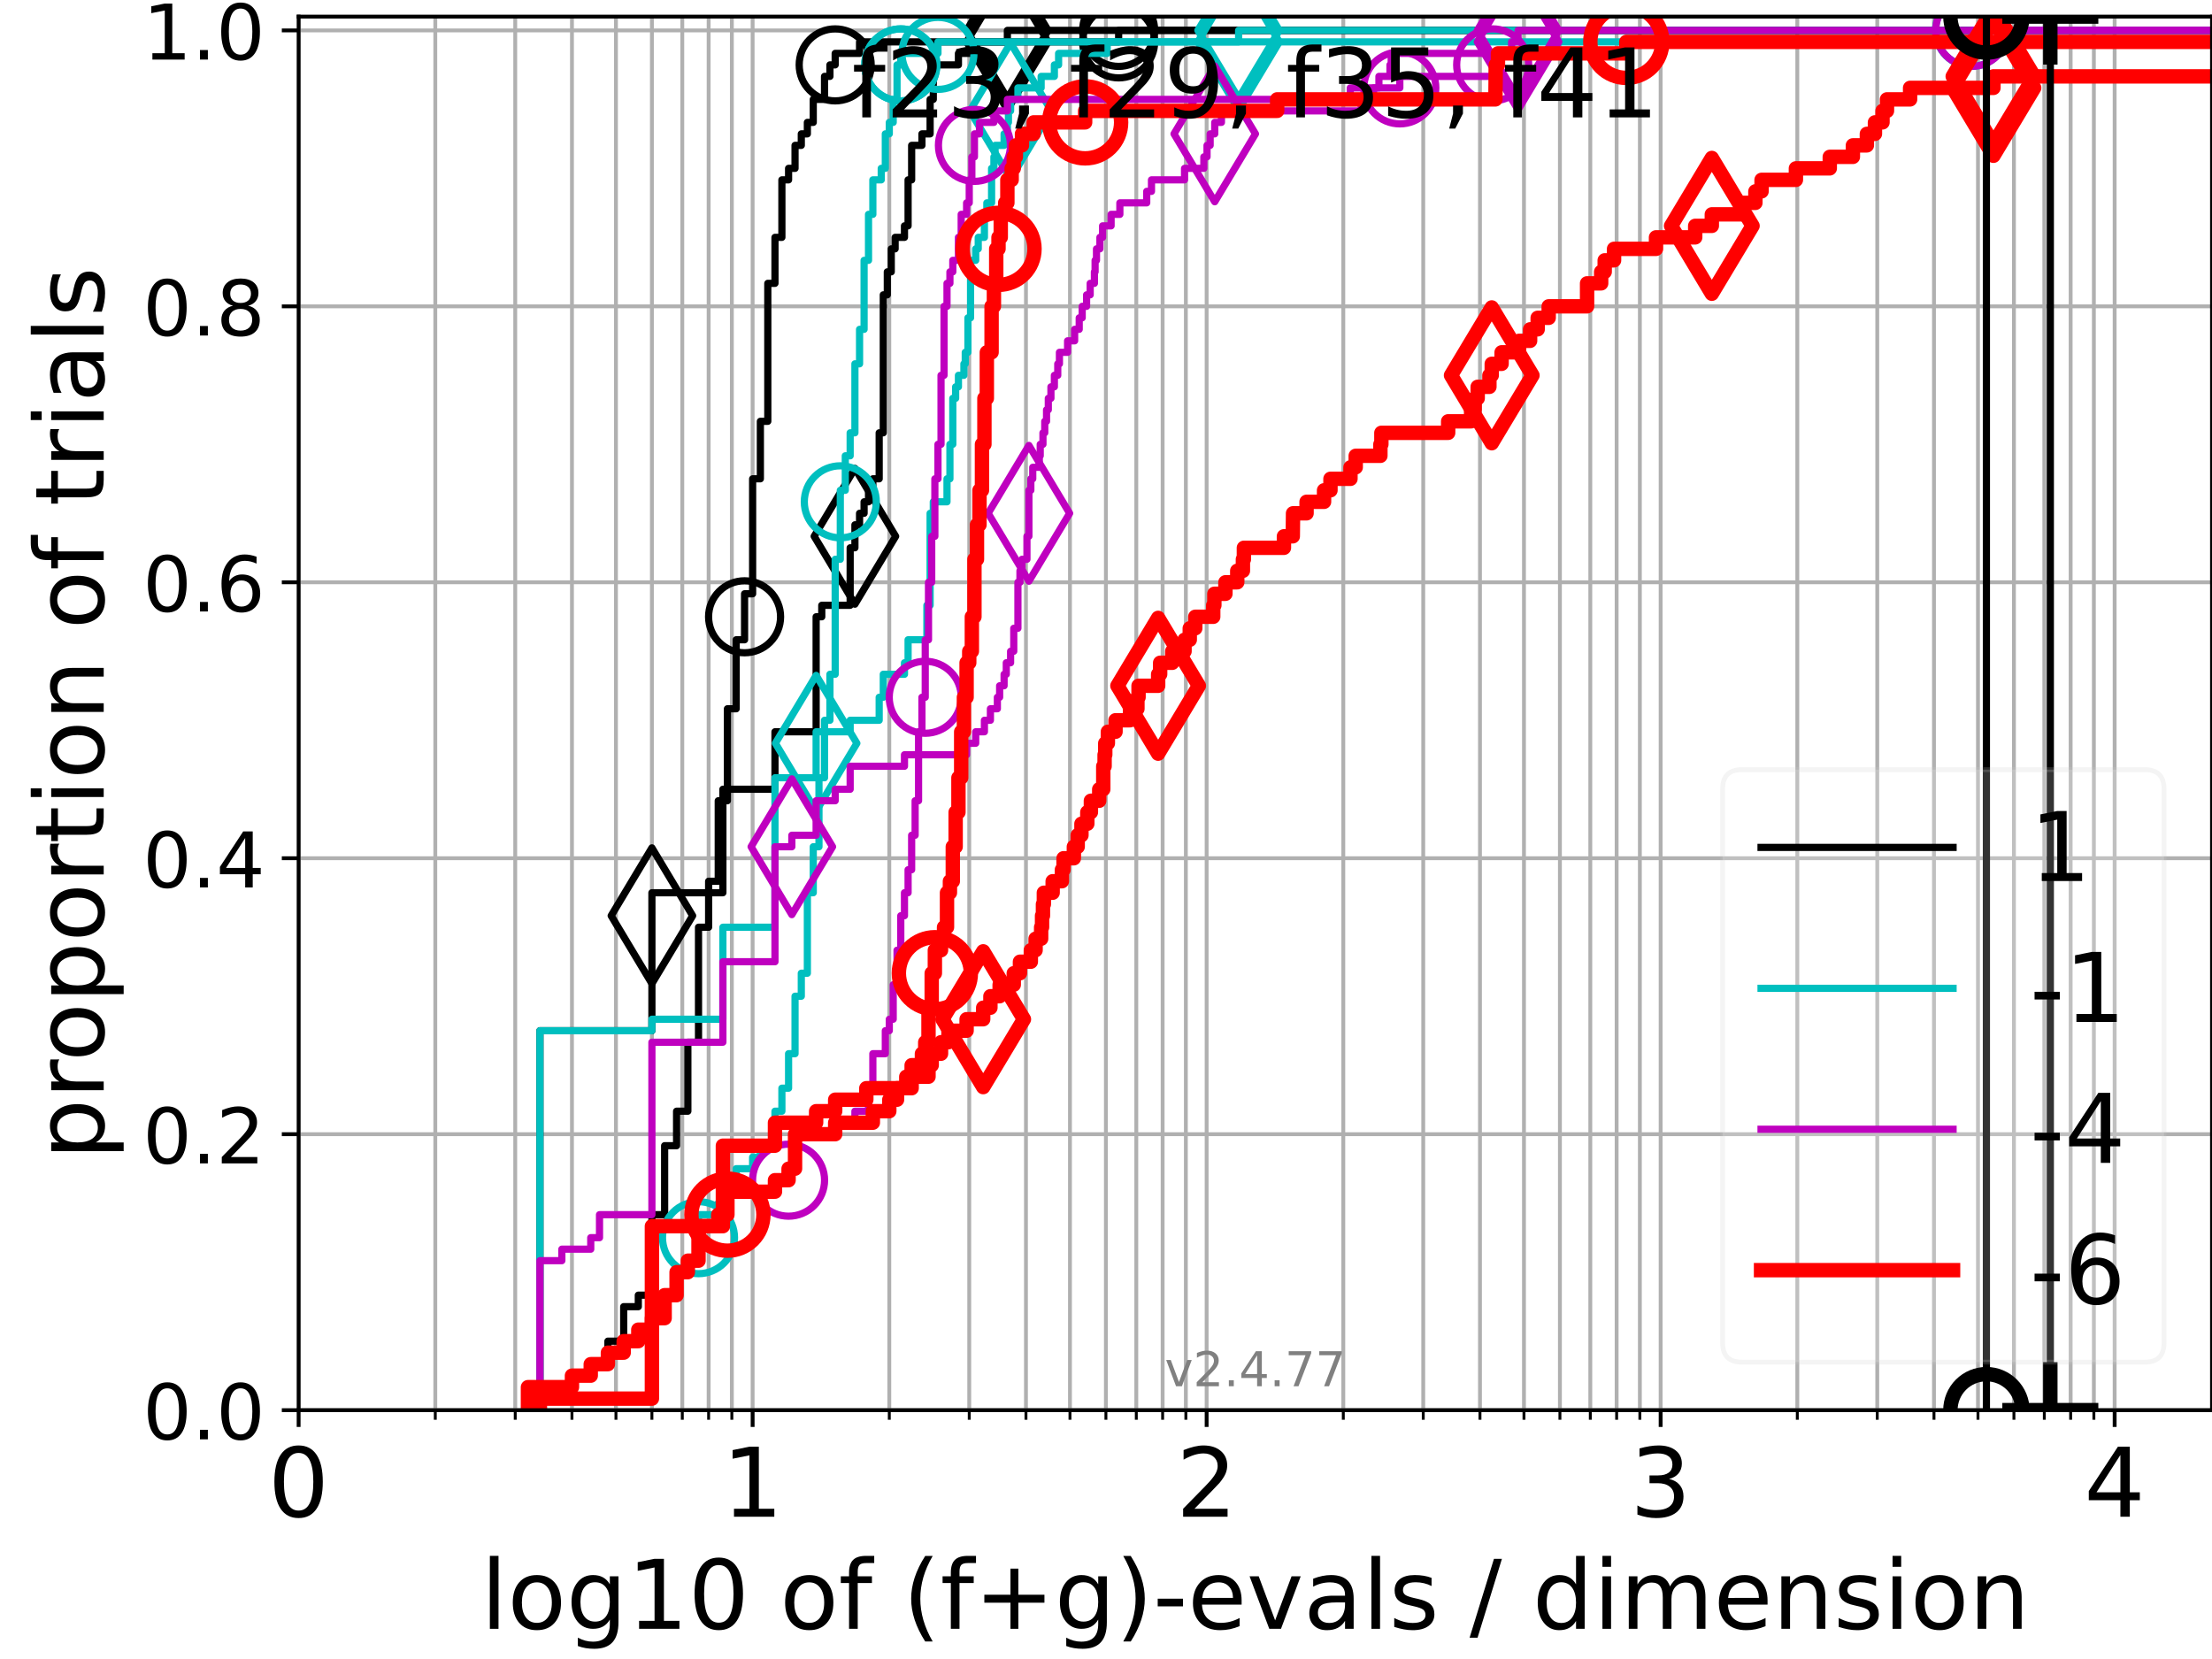 <?xml version="1.0" encoding="utf-8" standalone="no"?>
<!DOCTYPE svg PUBLIC "-//W3C//DTD SVG 1.1//EN"
  "http://www.w3.org/Graphics/SVG/1.1/DTD/svg11.dtd">
<!-- Created with matplotlib (https://matplotlib.org/) -->
<svg height="345.6pt" version="1.1" viewBox="0 0 460.8 345.6" width="460.8pt" xmlns="http://www.w3.org/2000/svg" xmlns:xlink="http://www.w3.org/1999/xlink">
 <defs>
  <style type="text/css">*{stroke-linecap:butt;stroke-linejoin:round;}</style>
 </defs>
 <g id="figure_1">
  <g id="patch_1">
   <path d="M 0 345.6 
L 460.8 345.6 
L 460.8 0 
L 0 0 
z
" style="fill:#ffffff;"/>
  </g>
  <g id="axes_1">
   <g id="patch_2">
    <path d="M 62.208 293.76 
L 460.8 293.76 
L 460.8 3.456 
L 62.208 3.456 
z
" style="fill:#ffffff;"/>
   </g>
   <g id="matplotlib.axis_1">
    <g id="xtick_1">
     <g id="line2d_1">
      <path clip-path="url(#p92eca4311d)" d="M 62.208 293.76 
L 62.208 3.456 
" style="fill:none;stroke:#b0b0b0;stroke-linecap:square;stroke-width:0.8;"/>
     </g>
     <g id="line2d_2">
      <defs>
       <path d="M 0 0 
L 0 3.5 
" id="m0aad51b3cf" style="stroke:#000000;stroke-width:0.8;"/>
      </defs>
      <g>
       <use style="stroke:#000000;stroke-width:0.8;" x="62.208" xlink:href="#m0aad51b3cf" y="293.76"/>
      </g>
     </g>
     <g id="text_1">
      <!-- 0 -->
      <g transform="translate(55.846 315.957)scale(0.2 -0.2)">
       <defs>
        <path d="M 31.781 66.406 
Q 24.172 66.406 20.328 58.906 
Q 16.5 51.422 16.5 36.375 
Q 16.5 21.391 20.328 13.891 
Q 24.172 6.391 31.781 6.391 
Q 39.453 6.391 43.281 13.891 
Q 47.125 21.391 47.125 36.375 
Q 47.125 51.422 43.281 58.906 
Q 39.453 66.406 31.781 66.406 
z
M 31.781 74.219 
Q 44.047 74.219 50.516 64.516 
Q 56.984 54.828 56.984 36.375 
Q 56.984 17.969 50.516 8.266 
Q 44.047 -1.422 31.781 -1.422 
Q 19.531 -1.422 13.062 8.266 
Q 6.594 17.969 6.594 36.375 
Q 6.594 54.828 13.062 64.516 
Q 19.531 74.219 31.781 74.219 
z
" id="DejaVuSans-48"/>
       </defs>
       <use xlink:href="#DejaVuSans-48"/>
      </g>
     </g>
    </g>
    <g id="xtick_2">
     <g id="line2d_3">
      <path clip-path="url(#p92eca4311d)" d="M 156.786 293.76 
L 156.786 3.456 
" style="fill:none;stroke:#b0b0b0;stroke-linecap:square;stroke-width:0.8;"/>
     </g>
     <g id="line2d_4">
      <g>
       <use style="stroke:#000000;stroke-width:0.8;" x="156.786" xlink:href="#m0aad51b3cf" y="293.76"/>
      </g>
     </g>
     <g id="text_2">
      <!-- 1 -->
      <g transform="translate(150.423 315.957)scale(0.2 -0.2)">
       <defs>
        <path d="M 12.406 8.297 
L 28.516 8.297 
L 28.516 63.922 
L 10.984 60.406 
L 10.984 69.391 
L 28.422 72.906 
L 38.281 72.906 
L 38.281 8.297 
L 54.391 8.297 
L 54.391 0 
L 12.406 0 
z
" id="DejaVuSans-49"/>
       </defs>
       <use xlink:href="#DejaVuSans-49"/>
      </g>
     </g>
    </g>
    <g id="xtick_3">
     <g id="line2d_5">
      <path clip-path="url(#p92eca4311d)" d="M 251.364 293.76 
L 251.364 3.456 
" style="fill:none;stroke:#b0b0b0;stroke-linecap:square;stroke-width:0.8;"/>
     </g>
     <g id="line2d_6">
      <g>
       <use style="stroke:#000000;stroke-width:0.8;" x="251.364" xlink:href="#m0aad51b3cf" y="293.76"/>
      </g>
     </g>
     <g id="text_3">
      <!-- 2 -->
      <g transform="translate(245.001 315.957)scale(0.2 -0.2)">
       <defs>
        <path d="M 19.188 8.297 
L 53.609 8.297 
L 53.609 0 
L 7.328 0 
L 7.328 8.297 
Q 12.938 14.109 22.625 23.891 
Q 32.328 33.688 34.812 36.531 
Q 39.547 41.844 41.422 45.531 
Q 43.312 49.219 43.312 52.781 
Q 43.312 58.594 39.234 62.25 
Q 35.156 65.922 28.609 65.922 
Q 23.969 65.922 18.812 64.312 
Q 13.672 62.703 7.812 59.422 
L 7.812 69.391 
Q 13.766 71.781 18.938 73 
Q 24.125 74.219 28.422 74.219 
Q 39.75 74.219 46.484 68.547 
Q 53.219 62.891 53.219 53.422 
Q 53.219 48.922 51.531 44.891 
Q 49.859 40.875 45.406 35.406 
Q 44.188 33.984 37.641 27.219 
Q 31.109 20.453 19.188 8.297 
z
" id="DejaVuSans-50"/>
       </defs>
       <use xlink:href="#DejaVuSans-50"/>
      </g>
     </g>
    </g>
    <g id="xtick_4">
     <g id="line2d_7">
      <path clip-path="url(#p92eca4311d)" d="M 345.941 293.76 
L 345.941 3.456 
" style="fill:none;stroke:#b0b0b0;stroke-linecap:square;stroke-width:0.8;"/>
     </g>
     <g id="line2d_8">
      <g>
       <use style="stroke:#000000;stroke-width:0.8;" x="345.941" xlink:href="#m0aad51b3cf" y="293.76"/>
      </g>
     </g>
     <g id="text_4">
      <!-- 3 -->
      <g transform="translate(339.579 315.957)scale(0.2 -0.2)">
       <defs>
        <path d="M 40.578 39.312 
Q 47.656 37.797 51.625 33 
Q 55.609 28.219 55.609 21.188 
Q 55.609 10.406 48.188 4.484 
Q 40.766 -1.422 27.094 -1.422 
Q 22.516 -1.422 17.656 -0.516 
Q 12.797 0.391 7.625 2.203 
L 7.625 11.719 
Q 11.719 9.328 16.594 8.109 
Q 21.484 6.891 26.812 6.891 
Q 36.078 6.891 40.938 10.547 
Q 45.797 14.203 45.797 21.188 
Q 45.797 27.641 41.281 31.266 
Q 36.766 34.906 28.719 34.906 
L 20.219 34.906 
L 20.219 43.016 
L 29.109 43.016 
Q 36.375 43.016 40.234 45.922 
Q 44.094 48.828 44.094 54.297 
Q 44.094 59.906 40.109 62.906 
Q 36.141 65.922 28.719 65.922 
Q 24.656 65.922 20.016 65.031 
Q 15.375 64.156 9.812 62.312 
L 9.812 71.094 
Q 15.438 72.656 20.344 73.438 
Q 25.25 74.219 29.594 74.219 
Q 40.828 74.219 47.359 69.109 
Q 53.906 64.016 53.906 55.328 
Q 53.906 49.266 50.438 45.094 
Q 46.969 40.922 40.578 39.312 
z
" id="DejaVuSans-51"/>
       </defs>
       <use xlink:href="#DejaVuSans-51"/>
      </g>
     </g>
    </g>
    <g id="xtick_5">
     <g id="line2d_9">
      <path clip-path="url(#p92eca4311d)" d="M 440.519 293.76 
L 440.519 3.456 
" style="fill:none;stroke:#b0b0b0;stroke-linecap:square;stroke-width:0.8;"/>
     </g>
     <g id="line2d_10">
      <g>
       <use style="stroke:#000000;stroke-width:0.8;" x="440.519" xlink:href="#m0aad51b3cf" y="293.76"/>
      </g>
     </g>
     <g id="text_5">
      <!-- 4 -->
      <g transform="translate(434.157 315.957)scale(0.2 -0.2)">
       <defs>
        <path d="M 37.797 64.312 
L 12.891 25.391 
L 37.797 25.391 
z
M 35.203 72.906 
L 47.609 72.906 
L 47.609 25.391 
L 58.016 25.391 
L 58.016 17.188 
L 47.609 17.188 
L 47.609 0 
L 37.797 0 
L 37.797 17.188 
L 4.891 17.188 
L 4.891 26.703 
z
" id="DejaVuSans-52"/>
       </defs>
       <use xlink:href="#DejaVuSans-52"/>
      </g>
     </g>
    </g>
    <g id="xtick_6">
     <g id="line2d_11">
      <path clip-path="url(#p92eca4311d)" d="M 90.679 293.76 
L 90.679 3.456 
" style="fill:none;stroke:#b0b0b0;stroke-linecap:square;stroke-width:0.8;"/>
     </g>
     <g id="line2d_12">
      <defs>
       <path d="M 0 0 
L 0 2 
" id="mfa74febc03" style="stroke:#000000;stroke-width:0.6;"/>
      </defs>
      <g>
       <use style="stroke:#000000;stroke-width:0.6;" x="90.679" xlink:href="#mfa74febc03" y="293.76"/>
      </g>
     </g>
    </g>
    <g id="xtick_7">
     <g id="line2d_13">
      <path clip-path="url(#p92eca4311d)" d="M 107.333 293.76 
L 107.333 3.456 
" style="fill:none;stroke:#b0b0b0;stroke-linecap:square;stroke-width:0.8;"/>
     </g>
     <g id="line2d_14">
      <g>
       <use style="stroke:#000000;stroke-width:0.6;" x="107.333" xlink:href="#mfa74febc03" y="293.76"/>
      </g>
     </g>
    </g>
    <g id="xtick_8">
     <g id="line2d_15">
      <path clip-path="url(#p92eca4311d)" d="M 119.15 293.76 
L 119.15 3.456 
" style="fill:none;stroke:#b0b0b0;stroke-linecap:square;stroke-width:0.8;"/>
     </g>
     <g id="line2d_16">
      <g>
       <use style="stroke:#000000;stroke-width:0.6;" x="119.15" xlink:href="#mfa74febc03" y="293.76"/>
      </g>
     </g>
    </g>
    <g id="xtick_9">
     <g id="line2d_17">
      <path clip-path="url(#p92eca4311d)" d="M 128.315 293.76 
L 128.315 3.456 
" style="fill:none;stroke:#b0b0b0;stroke-linecap:square;stroke-width:0.8;"/>
     </g>
     <g id="line2d_18">
      <g>
       <use style="stroke:#000000;stroke-width:0.6;" x="128.315" xlink:href="#mfa74febc03" y="293.76"/>
      </g>
     </g>
    </g>
    <g id="xtick_10">
     <g id="line2d_19">
      <path clip-path="url(#p92eca4311d)" d="M 135.804 293.76 
L 135.804 3.456 
" style="fill:none;stroke:#b0b0b0;stroke-linecap:square;stroke-width:0.8;"/>
     </g>
     <g id="line2d_20">
      <g>
       <use style="stroke:#000000;stroke-width:0.6;" x="135.804" xlink:href="#mfa74febc03" y="293.76"/>
      </g>
     </g>
    </g>
    <g id="xtick_11">
     <g id="line2d_21">
      <path clip-path="url(#p92eca4311d)" d="M 142.136 293.76 
L 142.136 3.456 
" style="fill:none;stroke:#b0b0b0;stroke-linecap:square;stroke-width:0.8;"/>
     </g>
     <g id="line2d_22">
      <g>
       <use style="stroke:#000000;stroke-width:0.6;" x="142.136" xlink:href="#mfa74febc03" y="293.76"/>
      </g>
     </g>
    </g>
    <g id="xtick_12">
     <g id="line2d_23">
      <path clip-path="url(#p92eca4311d)" d="M 147.62 293.76 
L 147.62 3.456 
" style="fill:none;stroke:#b0b0b0;stroke-linecap:square;stroke-width:0.8;"/>
     </g>
     <g id="line2d_24">
      <g>
       <use style="stroke:#000000;stroke-width:0.6;" x="147.62" xlink:href="#mfa74febc03" y="293.76"/>
      </g>
     </g>
    </g>
    <g id="xtick_13">
     <g id="line2d_25">
      <path clip-path="url(#p92eca4311d)" d="M 152.458 293.76 
L 152.458 3.456 
" style="fill:none;stroke:#b0b0b0;stroke-linecap:square;stroke-width:0.8;"/>
     </g>
     <g id="line2d_26">
      <g>
       <use style="stroke:#000000;stroke-width:0.6;" x="152.458" xlink:href="#mfa74febc03" y="293.76"/>
      </g>
     </g>
    </g>
    <g id="xtick_14">
     <g id="line2d_27">
      <path clip-path="url(#p92eca4311d)" d="M 185.257 293.76 
L 185.257 3.456 
" style="fill:none;stroke:#b0b0b0;stroke-linecap:square;stroke-width:0.8;"/>
     </g>
     <g id="line2d_28">
      <g>
       <use style="stroke:#000000;stroke-width:0.6;" x="185.257" xlink:href="#mfa74febc03" y="293.76"/>
      </g>
     </g>
    </g>
    <g id="xtick_15">
     <g id="line2d_29">
      <path clip-path="url(#p92eca4311d)" d="M 201.911 293.76 
L 201.911 3.456 
" style="fill:none;stroke:#b0b0b0;stroke-linecap:square;stroke-width:0.8;"/>
     </g>
     <g id="line2d_30">
      <g>
       <use style="stroke:#000000;stroke-width:0.6;" x="201.911" xlink:href="#mfa74febc03" y="293.76"/>
      </g>
     </g>
    </g>
    <g id="xtick_16">
     <g id="line2d_31">
      <path clip-path="url(#p92eca4311d)" d="M 213.727 293.76 
L 213.727 3.456 
" style="fill:none;stroke:#b0b0b0;stroke-linecap:square;stroke-width:0.8;"/>
     </g>
     <g id="line2d_32">
      <g>
       <use style="stroke:#000000;stroke-width:0.6;" x="213.727" xlink:href="#mfa74febc03" y="293.76"/>
      </g>
     </g>
    </g>
    <g id="xtick_17">
     <g id="line2d_33">
      <path clip-path="url(#p92eca4311d)" d="M 222.893 293.76 
L 222.893 3.456 
" style="fill:none;stroke:#b0b0b0;stroke-linecap:square;stroke-width:0.8;"/>
     </g>
     <g id="line2d_34">
      <g>
       <use style="stroke:#000000;stroke-width:0.6;" x="222.893" xlink:href="#mfa74febc03" y="293.76"/>
      </g>
     </g>
    </g>
    <g id="xtick_18">
     <g id="line2d_35">
      <path clip-path="url(#p92eca4311d)" d="M 230.382 293.76 
L 230.382 3.456 
" style="fill:none;stroke:#b0b0b0;stroke-linecap:square;stroke-width:0.8;"/>
     </g>
     <g id="line2d_36">
      <g>
       <use style="stroke:#000000;stroke-width:0.6;" x="230.382" xlink:href="#mfa74febc03" y="293.76"/>
      </g>
     </g>
    </g>
    <g id="xtick_19">
     <g id="line2d_37">
      <path clip-path="url(#p92eca4311d)" d="M 236.713 293.76 
L 236.713 3.456 
" style="fill:none;stroke:#b0b0b0;stroke-linecap:square;stroke-width:0.8;"/>
     </g>
     <g id="line2d_38">
      <g>
       <use style="stroke:#000000;stroke-width:0.6;" x="236.713" xlink:href="#mfa74febc03" y="293.76"/>
      </g>
     </g>
    </g>
    <g id="xtick_20">
     <g id="line2d_39">
      <path clip-path="url(#p92eca4311d)" d="M 242.198 293.76 
L 242.198 3.456 
" style="fill:none;stroke:#b0b0b0;stroke-linecap:square;stroke-width:0.8;"/>
     </g>
     <g id="line2d_40">
      <g>
       <use style="stroke:#000000;stroke-width:0.6;" x="242.198" xlink:href="#mfa74febc03" y="293.76"/>
      </g>
     </g>
    </g>
    <g id="xtick_21">
     <g id="line2d_41">
      <path clip-path="url(#p92eca4311d)" d="M 247.036 293.76 
L 247.036 3.456 
" style="fill:none;stroke:#b0b0b0;stroke-linecap:square;stroke-width:0.8;"/>
     </g>
     <g id="line2d_42">
      <g>
       <use style="stroke:#000000;stroke-width:0.6;" x="247.036" xlink:href="#mfa74febc03" y="293.76"/>
      </g>
     </g>
    </g>
    <g id="xtick_22">
     <g id="line2d_43">
      <path clip-path="url(#p92eca4311d)" d="M 279.834 293.76 
L 279.834 3.456 
" style="fill:none;stroke:#b0b0b0;stroke-linecap:square;stroke-width:0.8;"/>
     </g>
     <g id="line2d_44">
      <g>
       <use style="stroke:#000000;stroke-width:0.6;" x="279.834" xlink:href="#mfa74febc03" y="293.76"/>
      </g>
     </g>
    </g>
    <g id="xtick_23">
     <g id="line2d_45">
      <path clip-path="url(#p92eca4311d)" d="M 296.489 293.76 
L 296.489 3.456 
" style="fill:none;stroke:#b0b0b0;stroke-linecap:square;stroke-width:0.8;"/>
     </g>
     <g id="line2d_46">
      <g>
       <use style="stroke:#000000;stroke-width:0.6;" x="296.489" xlink:href="#mfa74febc03" y="293.76"/>
      </g>
     </g>
    </g>
    <g id="xtick_24">
     <g id="line2d_47">
      <path clip-path="url(#p92eca4311d)" d="M 308.305 293.76 
L 308.305 3.456 
" style="fill:none;stroke:#b0b0b0;stroke-linecap:square;stroke-width:0.8;"/>
     </g>
     <g id="line2d_48">
      <g>
       <use style="stroke:#000000;stroke-width:0.6;" x="308.305" xlink:href="#mfa74febc03" y="293.76"/>
      </g>
     </g>
    </g>
    <g id="xtick_25">
     <g id="line2d_49">
      <path clip-path="url(#p92eca4311d)" d="M 317.471 293.76 
L 317.471 3.456 
" style="fill:none;stroke:#b0b0b0;stroke-linecap:square;stroke-width:0.8;"/>
     </g>
     <g id="line2d_50">
      <g>
       <use style="stroke:#000000;stroke-width:0.6;" x="317.471" xlink:href="#mfa74febc03" y="293.76"/>
      </g>
     </g>
    </g>
    <g id="xtick_26">
     <g id="line2d_51">
      <path clip-path="url(#p92eca4311d)" d="M 324.959 293.76 
L 324.959 3.456 
" style="fill:none;stroke:#b0b0b0;stroke-linecap:square;stroke-width:0.8;"/>
     </g>
     <g id="line2d_52">
      <g>
       <use style="stroke:#000000;stroke-width:0.6;" x="324.959" xlink:href="#mfa74febc03" y="293.76"/>
      </g>
     </g>
    </g>
    <g id="xtick_27">
     <g id="line2d_53">
      <path clip-path="url(#p92eca4311d)" d="M 331.291 293.76 
L 331.291 3.456 
" style="fill:none;stroke:#b0b0b0;stroke-linecap:square;stroke-width:0.8;"/>
     </g>
     <g id="line2d_54">
      <g>
       <use style="stroke:#000000;stroke-width:0.6;" x="331.291" xlink:href="#mfa74febc03" y="293.76"/>
      </g>
     </g>
    </g>
    <g id="xtick_28">
     <g id="line2d_55">
      <path clip-path="url(#p92eca4311d)" d="M 336.776 293.76 
L 336.776 3.456 
" style="fill:none;stroke:#b0b0b0;stroke-linecap:square;stroke-width:0.8;"/>
     </g>
     <g id="line2d_56">
      <g>
       <use style="stroke:#000000;stroke-width:0.6;" x="336.776" xlink:href="#mfa74febc03" y="293.76"/>
      </g>
     </g>
    </g>
    <g id="xtick_29">
     <g id="line2d_57">
      <path clip-path="url(#p92eca4311d)" d="M 341.614 293.76 
L 341.614 3.456 
" style="fill:none;stroke:#b0b0b0;stroke-linecap:square;stroke-width:0.8;"/>
     </g>
     <g id="line2d_58">
      <g>
       <use style="stroke:#000000;stroke-width:0.6;" x="341.614" xlink:href="#mfa74febc03" y="293.76"/>
      </g>
     </g>
    </g>
    <g id="xtick_30">
     <g id="line2d_59">
      <path clip-path="url(#p92eca4311d)" d="M 374.412 293.76 
L 374.412 3.456 
" style="fill:none;stroke:#b0b0b0;stroke-linecap:square;stroke-width:0.8;"/>
     </g>
     <g id="line2d_60">
      <g>
       <use style="stroke:#000000;stroke-width:0.6;" x="374.412" xlink:href="#mfa74febc03" y="293.76"/>
      </g>
     </g>
    </g>
    <g id="xtick_31">
     <g id="line2d_61">
      <path clip-path="url(#p92eca4311d)" d="M 391.067 293.76 
L 391.067 3.456 
" style="fill:none;stroke:#b0b0b0;stroke-linecap:square;stroke-width:0.8;"/>
     </g>
     <g id="line2d_62">
      <g>
       <use style="stroke:#000000;stroke-width:0.6;" x="391.067" xlink:href="#mfa74febc03" y="293.76"/>
      </g>
     </g>
    </g>
    <g id="xtick_32">
     <g id="line2d_63">
      <path clip-path="url(#p92eca4311d)" d="M 402.883 293.76 
L 402.883 3.456 
" style="fill:none;stroke:#b0b0b0;stroke-linecap:square;stroke-width:0.8;"/>
     </g>
     <g id="line2d_64">
      <g>
       <use style="stroke:#000000;stroke-width:0.6;" x="402.883" xlink:href="#mfa74febc03" y="293.76"/>
      </g>
     </g>
    </g>
    <g id="xtick_33">
     <g id="line2d_65">
      <path clip-path="url(#p92eca4311d)" d="M 412.049 293.76 
L 412.049 3.456 
" style="fill:none;stroke:#b0b0b0;stroke-linecap:square;stroke-width:0.8;"/>
     </g>
     <g id="line2d_66">
      <g>
       <use style="stroke:#000000;stroke-width:0.6;" x="412.049" xlink:href="#mfa74febc03" y="293.76"/>
      </g>
     </g>
    </g>
    <g id="xtick_34">
     <g id="line2d_67">
      <path clip-path="url(#p92eca4311d)" d="M 419.537 293.76 
L 419.537 3.456 
" style="fill:none;stroke:#b0b0b0;stroke-linecap:square;stroke-width:0.8;"/>
     </g>
     <g id="line2d_68">
      <g>
       <use style="stroke:#000000;stroke-width:0.6;" x="419.537" xlink:href="#mfa74febc03" y="293.76"/>
      </g>
     </g>
    </g>
    <g id="xtick_35">
     <g id="line2d_69">
      <path clip-path="url(#p92eca4311d)" d="M 425.869 293.76 
L 425.869 3.456 
" style="fill:none;stroke:#b0b0b0;stroke-linecap:square;stroke-width:0.8;"/>
     </g>
     <g id="line2d_70">
      <g>
       <use style="stroke:#000000;stroke-width:0.6;" x="425.869" xlink:href="#mfa74febc03" y="293.76"/>
      </g>
     </g>
    </g>
    <g id="xtick_36">
     <g id="line2d_71">
      <path clip-path="url(#p92eca4311d)" d="M 431.354 293.76 
L 431.354 3.456 
" style="fill:none;stroke:#b0b0b0;stroke-linecap:square;stroke-width:0.8;"/>
     </g>
     <g id="line2d_72">
      <g>
       <use style="stroke:#000000;stroke-width:0.6;" x="431.354" xlink:href="#mfa74febc03" y="293.76"/>
      </g>
     </g>
    </g>
    <g id="xtick_37">
     <g id="line2d_73">
      <path clip-path="url(#p92eca4311d)" d="M 436.192 293.76 
L 436.192 3.456 
" style="fill:none;stroke:#b0b0b0;stroke-linecap:square;stroke-width:0.8;"/>
     </g>
     <g id="line2d_74">
      <g>
       <use style="stroke:#000000;stroke-width:0.6;" x="436.192" xlink:href="#mfa74febc03" y="293.76"/>
      </g>
     </g>
    </g>
    <g id="text_6">
     <!-- log10 of (f+g)-evals / dimension -->
     <g transform="translate(100.165 339.313)scale(0.2 -0.2)">
      <defs>
       <path d="M 9.422 75.984 
L 18.406 75.984 
L 18.406 0 
L 9.422 0 
z
" id="DejaVuSans-108"/>
       <path d="M 30.609 48.391 
Q 23.391 48.391 19.188 42.75 
Q 14.984 37.109 14.984 27.297 
Q 14.984 17.484 19.156 11.844 
Q 23.344 6.203 30.609 6.203 
Q 37.797 6.203 41.984 11.859 
Q 46.188 17.531 46.188 27.297 
Q 46.188 37.016 41.984 42.703 
Q 37.797 48.391 30.609 48.391 
z
M 30.609 56 
Q 42.328 56 49.016 48.375 
Q 55.719 40.766 55.719 27.297 
Q 55.719 13.875 49.016 6.219 
Q 42.328 -1.422 30.609 -1.422 
Q 18.844 -1.422 12.172 6.219 
Q 5.516 13.875 5.516 27.297 
Q 5.516 40.766 12.172 48.375 
Q 18.844 56 30.609 56 
z
" id="DejaVuSans-111"/>
       <path d="M 45.406 27.984 
Q 45.406 37.75 41.375 43.109 
Q 37.359 48.484 30.078 48.484 
Q 22.859 48.484 18.828 43.109 
Q 14.797 37.75 14.797 27.984 
Q 14.797 18.266 18.828 12.891 
Q 22.859 7.516 30.078 7.516 
Q 37.359 7.516 41.375 12.891 
Q 45.406 18.266 45.406 27.984 
z
M 54.391 6.781 
Q 54.391 -7.172 48.188 -13.984 
Q 42 -20.797 29.203 -20.797 
Q 24.469 -20.797 20.266 -20.094 
Q 16.062 -19.391 12.109 -17.922 
L 12.109 -9.188 
Q 16.062 -11.328 19.922 -12.344 
Q 23.781 -13.375 27.781 -13.375 
Q 36.625 -13.375 41.016 -8.766 
Q 45.406 -4.156 45.406 5.172 
L 45.406 9.625 
Q 42.625 4.781 38.281 2.391 
Q 33.938 0 27.875 0 
Q 17.828 0 11.672 7.656 
Q 5.516 15.328 5.516 27.984 
Q 5.516 40.672 11.672 48.328 
Q 17.828 56 27.875 56 
Q 33.938 56 38.281 53.609 
Q 42.625 51.219 45.406 46.391 
L 45.406 54.688 
L 54.391 54.688 
z
" id="DejaVuSans-103"/>
       <path id="DejaVuSans-32"/>
       <path d="M 37.109 75.984 
L 37.109 68.5 
L 28.516 68.5 
Q 23.688 68.5 21.797 66.547 
Q 19.922 64.594 19.922 59.516 
L 19.922 54.688 
L 34.719 54.688 
L 34.719 47.703 
L 19.922 47.703 
L 19.922 0 
L 10.891 0 
L 10.891 47.703 
L 2.297 47.703 
L 2.297 54.688 
L 10.891 54.688 
L 10.891 58.5 
Q 10.891 67.625 15.141 71.797 
Q 19.391 75.984 28.609 75.984 
z
" id="DejaVuSans-102"/>
       <path d="M 31 75.875 
Q 24.469 64.656 21.281 53.656 
Q 18.109 42.672 18.109 31.391 
Q 18.109 20.125 21.312 9.062 
Q 24.516 -2 31 -13.188 
L 23.188 -13.188 
Q 15.875 -1.703 12.234 9.375 
Q 8.594 20.453 8.594 31.391 
Q 8.594 42.281 12.203 53.312 
Q 15.828 64.359 23.188 75.875 
z
" id="DejaVuSans-40"/>
       <path d="M 46 62.703 
L 46 35.5 
L 73.188 35.5 
L 73.188 27.203 
L 46 27.203 
L 46 0 
L 37.797 0 
L 37.797 27.203 
L 10.594 27.203 
L 10.594 35.5 
L 37.797 35.5 
L 37.797 62.703 
z
" id="DejaVuSans-43"/>
       <path d="M 8.016 75.875 
L 15.828 75.875 
Q 23.141 64.359 26.781 53.312 
Q 30.422 42.281 30.422 31.391 
Q 30.422 20.453 26.781 9.375 
Q 23.141 -1.703 15.828 -13.188 
L 8.016 -13.188 
Q 14.5 -2 17.703 9.062 
Q 20.906 20.125 20.906 31.391 
Q 20.906 42.672 17.703 53.656 
Q 14.5 64.656 8.016 75.875 
z
" id="DejaVuSans-41"/>
       <path d="M 4.891 31.391 
L 31.203 31.391 
L 31.203 23.391 
L 4.891 23.391 
z
" id="DejaVuSans-45"/>
       <path d="M 56.203 29.594 
L 56.203 25.203 
L 14.891 25.203 
Q 15.484 15.922 20.484 11.062 
Q 25.484 6.203 34.422 6.203 
Q 39.594 6.203 44.453 7.469 
Q 49.312 8.734 54.109 11.281 
L 54.109 2.781 
Q 49.266 0.734 44.188 -0.344 
Q 39.109 -1.422 33.891 -1.422 
Q 20.797 -1.422 13.156 6.188 
Q 5.516 13.812 5.516 26.812 
Q 5.516 40.234 12.766 48.109 
Q 20.016 56 32.328 56 
Q 43.359 56 49.781 48.891 
Q 56.203 41.797 56.203 29.594 
z
M 47.219 32.234 
Q 47.125 39.594 43.094 43.984 
Q 39.062 48.391 32.422 48.391 
Q 24.906 48.391 20.391 44.141 
Q 15.875 39.891 15.188 32.172 
z
" id="DejaVuSans-101"/>
       <path d="M 2.984 54.688 
L 12.5 54.688 
L 29.594 8.797 
L 46.688 54.688 
L 56.203 54.688 
L 35.688 0 
L 23.484 0 
z
" id="DejaVuSans-118"/>
       <path d="M 34.281 27.484 
Q 23.391 27.484 19.188 25 
Q 14.984 22.516 14.984 16.5 
Q 14.984 11.719 18.141 8.906 
Q 21.297 6.109 26.703 6.109 
Q 34.188 6.109 38.703 11.406 
Q 43.219 16.703 43.219 25.484 
L 43.219 27.484 
z
M 52.203 31.203 
L 52.203 0 
L 43.219 0 
L 43.219 8.297 
Q 40.141 3.328 35.547 0.953 
Q 30.953 -1.422 24.312 -1.422 
Q 15.922 -1.422 10.953 3.297 
Q 6 8.016 6 15.922 
Q 6 25.141 12.172 29.828 
Q 18.359 34.516 30.609 34.516 
L 43.219 34.516 
L 43.219 35.406 
Q 43.219 41.609 39.141 45 
Q 35.062 48.391 27.688 48.391 
Q 23 48.391 18.547 47.266 
Q 14.109 46.141 10.016 43.891 
L 10.016 52.203 
Q 14.938 54.109 19.578 55.047 
Q 24.219 56 28.609 56 
Q 40.484 56 46.344 49.844 
Q 52.203 43.703 52.203 31.203 
z
" id="DejaVuSans-97"/>
       <path d="M 44.281 53.078 
L 44.281 44.578 
Q 40.484 46.531 36.375 47.5 
Q 32.281 48.484 27.875 48.484 
Q 21.188 48.484 17.844 46.438 
Q 14.5 44.391 14.5 40.281 
Q 14.5 37.156 16.891 35.375 
Q 19.281 33.594 26.516 31.984 
L 29.594 31.297 
Q 39.156 29.25 43.188 25.516 
Q 47.219 21.781 47.219 15.094 
Q 47.219 7.469 41.188 3.016 
Q 35.156 -1.422 24.609 -1.422 
Q 20.219 -1.422 15.453 -0.562 
Q 10.688 0.297 5.422 2 
L 5.422 11.281 
Q 10.406 8.688 15.234 7.391 
Q 20.062 6.109 24.812 6.109 
Q 31.156 6.109 34.562 8.281 
Q 37.984 10.453 37.984 14.406 
Q 37.984 18.062 35.516 20.016 
Q 33.062 21.969 24.703 23.781 
L 21.578 24.516 
Q 13.234 26.266 9.516 29.906 
Q 5.812 33.547 5.812 39.891 
Q 5.812 47.609 11.281 51.797 
Q 16.75 56 26.812 56 
Q 31.781 56 36.172 55.266 
Q 40.578 54.547 44.281 53.078 
z
" id="DejaVuSans-115"/>
       <path d="M 25.391 72.906 
L 33.688 72.906 
L 8.297 -9.281 
L 0 -9.281 
z
" id="DejaVuSans-47"/>
       <path d="M 45.406 46.391 
L 45.406 75.984 
L 54.391 75.984 
L 54.391 0 
L 45.406 0 
L 45.406 8.203 
Q 42.578 3.328 38.25 0.953 
Q 33.938 -1.422 27.875 -1.422 
Q 17.969 -1.422 11.734 6.484 
Q 5.516 14.406 5.516 27.297 
Q 5.516 40.188 11.734 48.094 
Q 17.969 56 27.875 56 
Q 33.938 56 38.25 53.625 
Q 42.578 51.266 45.406 46.391 
z
M 14.797 27.297 
Q 14.797 17.391 18.875 11.75 
Q 22.953 6.109 30.078 6.109 
Q 37.203 6.109 41.297 11.75 
Q 45.406 17.391 45.406 27.297 
Q 45.406 37.203 41.297 42.844 
Q 37.203 48.484 30.078 48.484 
Q 22.953 48.484 18.875 42.844 
Q 14.797 37.203 14.797 27.297 
z
" id="DejaVuSans-100"/>
       <path d="M 9.422 54.688 
L 18.406 54.688 
L 18.406 0 
L 9.422 0 
z
M 9.422 75.984 
L 18.406 75.984 
L 18.406 64.594 
L 9.422 64.594 
z
" id="DejaVuSans-105"/>
       <path d="M 52 44.188 
Q 55.375 50.25 60.062 53.125 
Q 64.75 56 71.094 56 
Q 79.641 56 84.281 50.016 
Q 88.922 44.047 88.922 33.016 
L 88.922 0 
L 79.891 0 
L 79.891 32.719 
Q 79.891 40.578 77.094 44.375 
Q 74.312 48.188 68.609 48.188 
Q 61.625 48.188 57.562 43.547 
Q 53.516 38.922 53.516 30.906 
L 53.516 0 
L 44.484 0 
L 44.484 32.719 
Q 44.484 40.625 41.703 44.406 
Q 38.922 48.188 33.109 48.188 
Q 26.219 48.188 22.156 43.531 
Q 18.109 38.875 18.109 30.906 
L 18.109 0 
L 9.078 0 
L 9.078 54.688 
L 18.109 54.688 
L 18.109 46.188 
Q 21.188 51.219 25.484 53.609 
Q 29.781 56 35.688 56 
Q 41.656 56 45.828 52.969 
Q 50 49.953 52 44.188 
z
" id="DejaVuSans-109"/>
       <path d="M 54.891 33.016 
L 54.891 0 
L 45.906 0 
L 45.906 32.719 
Q 45.906 40.484 42.875 44.328 
Q 39.844 48.188 33.797 48.188 
Q 26.516 48.188 22.312 43.547 
Q 18.109 38.922 18.109 30.906 
L 18.109 0 
L 9.078 0 
L 9.078 54.688 
L 18.109 54.688 
L 18.109 46.188 
Q 21.344 51.125 25.703 53.562 
Q 30.078 56 35.797 56 
Q 45.219 56 50.047 50.172 
Q 54.891 44.344 54.891 33.016 
z
" id="DejaVuSans-110"/>
      </defs>
      <use xlink:href="#DejaVuSans-108"/>
      <use x="27.783" xlink:href="#DejaVuSans-111"/>
      <use x="88.965" xlink:href="#DejaVuSans-103"/>
      <use x="152.441" xlink:href="#DejaVuSans-49"/>
      <use x="216.064" xlink:href="#DejaVuSans-48"/>
      <use x="279.688" xlink:href="#DejaVuSans-32"/>
      <use x="311.475" xlink:href="#DejaVuSans-111"/>
      <use x="372.656" xlink:href="#DejaVuSans-102"/>
      <use x="407.861" xlink:href="#DejaVuSans-32"/>
      <use x="439.648" xlink:href="#DejaVuSans-40"/>
      <use x="478.662" xlink:href="#DejaVuSans-102"/>
      <use x="513.867" xlink:href="#DejaVuSans-43"/>
      <use x="597.656" xlink:href="#DejaVuSans-103"/>
      <use x="661.133" xlink:href="#DejaVuSans-41"/>
      <use x="700.146" xlink:href="#DejaVuSans-45"/>
      <use x="736.23" xlink:href="#DejaVuSans-101"/>
      <use x="797.754" xlink:href="#DejaVuSans-118"/>
      <use x="856.934" xlink:href="#DejaVuSans-97"/>
      <use x="918.213" xlink:href="#DejaVuSans-108"/>
      <use x="945.996" xlink:href="#DejaVuSans-115"/>
      <use x="998.096" xlink:href="#DejaVuSans-32"/>
      <use x="1029.883" xlink:href="#DejaVuSans-47"/>
      <use x="1063.574" xlink:href="#DejaVuSans-32"/>
      <use x="1095.361" xlink:href="#DejaVuSans-100"/>
      <use x="1158.838" xlink:href="#DejaVuSans-105"/>
      <use x="1186.621" xlink:href="#DejaVuSans-109"/>
      <use x="1284.033" xlink:href="#DejaVuSans-101"/>
      <use x="1345.557" xlink:href="#DejaVuSans-110"/>
      <use x="1408.936" xlink:href="#DejaVuSans-115"/>
      <use x="1461.035" xlink:href="#DejaVuSans-105"/>
      <use x="1488.818" xlink:href="#DejaVuSans-111"/>
      <use x="1550" xlink:href="#DejaVuSans-110"/>
     </g>
    </g>
   </g>
   <g id="matplotlib.axis_2">
    <g id="ytick_1">
     <g id="line2d_75">
      <path clip-path="url(#p92eca4311d)" d="M 62.208 293.76 
L 460.8 293.76 
" style="fill:none;stroke:#b0b0b0;stroke-linecap:square;stroke-width:0.8;"/>
     </g>
     <g id="line2d_76">
      <defs>
       <path d="M 0 0 
L -3.5 0 
" id="mf3220bc426" style="stroke:#000000;stroke-width:0.8;"/>
      </defs>
      <g>
       <use style="stroke:#000000;stroke-width:0.8;" x="62.208" xlink:href="#mf3220bc426" y="293.76"/>
      </g>
     </g>
     <g id="text_7">
      <!-- 0.0 -->
      <g transform="translate(29.763 299.839)scale(0.16 -0.16)">
       <defs>
        <path d="M 10.688 12.406 
L 21 12.406 
L 21 0 
L 10.688 0 
z
" id="DejaVuSans-46"/>
       </defs>
       <use xlink:href="#DejaVuSans-48"/>
       <use x="63.623" xlink:href="#DejaVuSans-46"/>
       <use x="95.41" xlink:href="#DejaVuSans-48"/>
      </g>
     </g>
    </g>
    <g id="ytick_2">
     <g id="line2d_77">
      <path clip-path="url(#p92eca4311d)" d="M 62.208 236.274 
L 460.8 236.274 
" style="fill:none;stroke:#b0b0b0;stroke-linecap:square;stroke-width:0.8;"/>
     </g>
     <g id="line2d_78">
      <g>
       <use style="stroke:#000000;stroke-width:0.8;" x="62.208" xlink:href="#mf3220bc426" y="236.274"/>
      </g>
     </g>
     <g id="text_8">
      <!-- 0.2 -->
      <g transform="translate(29.763 242.353)scale(0.16 -0.16)">
       <use xlink:href="#DejaVuSans-48"/>
       <use x="63.623" xlink:href="#DejaVuSans-46"/>
       <use x="95.41" xlink:href="#DejaVuSans-50"/>
      </g>
     </g>
    </g>
    <g id="ytick_3">
     <g id="line2d_79">
      <path clip-path="url(#p92eca4311d)" d="M 62.208 178.788 
L 460.8 178.788 
" style="fill:none;stroke:#b0b0b0;stroke-linecap:square;stroke-width:0.8;"/>
     </g>
     <g id="line2d_80">
      <g>
       <use style="stroke:#000000;stroke-width:0.8;" x="62.208" xlink:href="#mf3220bc426" y="178.788"/>
      </g>
     </g>
     <g id="text_9">
      <!-- 0.4 -->
      <g transform="translate(29.763 184.867)scale(0.16 -0.16)">
       <use xlink:href="#DejaVuSans-48"/>
       <use x="63.623" xlink:href="#DejaVuSans-46"/>
       <use x="95.41" xlink:href="#DejaVuSans-52"/>
      </g>
     </g>
    </g>
    <g id="ytick_4">
     <g id="line2d_81">
      <path clip-path="url(#p92eca4311d)" d="M 62.208 121.302 
L 460.8 121.302 
" style="fill:none;stroke:#b0b0b0;stroke-linecap:square;stroke-width:0.8;"/>
     </g>
     <g id="line2d_82">
      <g>
       <use style="stroke:#000000;stroke-width:0.8;" x="62.208" xlink:href="#mf3220bc426" y="121.302"/>
      </g>
     </g>
     <g id="text_10">
      <!-- 0.6 -->
      <g transform="translate(29.763 127.381)scale(0.16 -0.16)">
       <defs>
        <path d="M 33.016 40.375 
Q 26.375 40.375 22.484 35.828 
Q 18.609 31.297 18.609 23.391 
Q 18.609 15.531 22.484 10.953 
Q 26.375 6.391 33.016 6.391 
Q 39.656 6.391 43.531 10.953 
Q 47.406 15.531 47.406 23.391 
Q 47.406 31.297 43.531 35.828 
Q 39.656 40.375 33.016 40.375 
z
M 52.594 71.297 
L 52.594 62.312 
Q 48.875 64.062 45.094 64.984 
Q 41.312 65.922 37.594 65.922 
Q 27.828 65.922 22.672 59.328 
Q 17.531 52.734 16.797 39.406 
Q 19.672 43.656 24.016 45.922 
Q 28.375 48.188 33.594 48.188 
Q 44.578 48.188 50.953 41.516 
Q 57.328 34.859 57.328 23.391 
Q 57.328 12.156 50.688 5.359 
Q 44.047 -1.422 33.016 -1.422 
Q 20.359 -1.422 13.672 8.266 
Q 6.984 17.969 6.984 36.375 
Q 6.984 53.656 15.188 63.938 
Q 23.391 74.219 37.203 74.219 
Q 40.922 74.219 44.703 73.484 
Q 48.484 72.75 52.594 71.297 
z
" id="DejaVuSans-54"/>
       </defs>
       <use xlink:href="#DejaVuSans-48"/>
       <use x="63.623" xlink:href="#DejaVuSans-46"/>
       <use x="95.41" xlink:href="#DejaVuSans-54"/>
      </g>
     </g>
    </g>
    <g id="ytick_5">
     <g id="line2d_83">
      <path clip-path="url(#p92eca4311d)" d="M 62.208 63.816 
L 460.8 63.816 
" style="fill:none;stroke:#b0b0b0;stroke-linecap:square;stroke-width:0.8;"/>
     </g>
     <g id="line2d_84">
      <g>
       <use style="stroke:#000000;stroke-width:0.8;" x="62.208" xlink:href="#mf3220bc426" y="63.816"/>
      </g>
     </g>
     <g id="text_11">
      <!-- 0.8 -->
      <g transform="translate(29.763 69.895)scale(0.16 -0.16)">
       <defs>
        <path d="M 31.781 34.625 
Q 24.75 34.625 20.719 30.859 
Q 16.703 27.094 16.703 20.516 
Q 16.703 13.922 20.719 10.156 
Q 24.75 6.391 31.781 6.391 
Q 38.812 6.391 42.859 10.172 
Q 46.922 13.969 46.922 20.516 
Q 46.922 27.094 42.891 30.859 
Q 38.875 34.625 31.781 34.625 
z
M 21.922 38.812 
Q 15.578 40.375 12.031 44.719 
Q 8.5 49.078 8.5 55.328 
Q 8.5 64.062 14.719 69.141 
Q 20.953 74.219 31.781 74.219 
Q 42.672 74.219 48.875 69.141 
Q 55.078 64.062 55.078 55.328 
Q 55.078 49.078 51.531 44.719 
Q 48 40.375 41.703 38.812 
Q 48.828 37.156 52.797 32.312 
Q 56.781 27.484 56.781 20.516 
Q 56.781 9.906 50.312 4.234 
Q 43.844 -1.422 31.781 -1.422 
Q 19.734 -1.422 13.25 4.234 
Q 6.781 9.906 6.781 20.516 
Q 6.781 27.484 10.781 32.312 
Q 14.797 37.156 21.922 38.812 
z
M 18.312 54.391 
Q 18.312 48.734 21.844 45.562 
Q 25.391 42.391 31.781 42.391 
Q 38.141 42.391 41.719 45.562 
Q 45.312 48.734 45.312 54.391 
Q 45.312 60.062 41.719 63.234 
Q 38.141 66.406 31.781 66.406 
Q 25.391 66.406 21.844 63.234 
Q 18.312 60.062 18.312 54.391 
z
" id="DejaVuSans-56"/>
       </defs>
       <use xlink:href="#DejaVuSans-48"/>
       <use x="63.623" xlink:href="#DejaVuSans-46"/>
       <use x="95.41" xlink:href="#DejaVuSans-56"/>
      </g>
     </g>
    </g>
    <g id="ytick_6">
     <g id="line2d_85">
      <path clip-path="url(#p92eca4311d)" d="M 62.208 6.33 
L 460.8 6.33 
" style="fill:none;stroke:#b0b0b0;stroke-linecap:square;stroke-width:0.8;"/>
     </g>
     <g id="line2d_86">
      <g>
       <use style="stroke:#000000;stroke-width:0.8;" x="62.208" xlink:href="#mf3220bc426" y="6.33"/>
      </g>
     </g>
     <g id="text_12">
      <!-- 1.0 -->
      <g transform="translate(29.763 12.409)scale(0.16 -0.16)">
       <use xlink:href="#DejaVuSans-49"/>
       <use x="63.623" xlink:href="#DejaVuSans-46"/>
       <use x="95.41" xlink:href="#DejaVuSans-48"/>
      </g>
     </g>
    </g>
    <g id="text_13">
     <!-- proportion of trials -->
     <g transform="translate(21.604 241.614)rotate(-90)scale(0.2 -0.2)">
      <defs>
       <path d="M 18.109 8.203 
L 18.109 -20.797 
L 9.078 -20.797 
L 9.078 54.688 
L 18.109 54.688 
L 18.109 46.391 
Q 20.953 51.266 25.266 53.625 
Q 29.594 56 35.594 56 
Q 45.562 56 51.781 48.094 
Q 58.016 40.188 58.016 27.297 
Q 58.016 14.406 51.781 6.484 
Q 45.562 -1.422 35.594 -1.422 
Q 29.594 -1.422 25.266 0.953 
Q 20.953 3.328 18.109 8.203 
z
M 48.688 27.297 
Q 48.688 37.203 44.609 42.844 
Q 40.531 48.484 33.406 48.484 
Q 26.266 48.484 22.188 42.844 
Q 18.109 37.203 18.109 27.297 
Q 18.109 17.391 22.188 11.75 
Q 26.266 6.109 33.406 6.109 
Q 40.531 6.109 44.609 11.75 
Q 48.688 17.391 48.688 27.297 
z
" id="DejaVuSans-112"/>
       <path d="M 41.109 46.297 
Q 39.594 47.172 37.812 47.578 
Q 36.031 48 33.891 48 
Q 26.266 48 22.188 43.047 
Q 18.109 38.094 18.109 28.812 
L 18.109 0 
L 9.078 0 
L 9.078 54.688 
L 18.109 54.688 
L 18.109 46.188 
Q 20.953 51.172 25.484 53.578 
Q 30.031 56 36.531 56 
Q 37.453 56 38.578 55.875 
Q 39.703 55.766 41.062 55.516 
z
" id="DejaVuSans-114"/>
       <path d="M 18.312 70.219 
L 18.312 54.688 
L 36.812 54.688 
L 36.812 47.703 
L 18.312 47.703 
L 18.312 18.016 
Q 18.312 11.328 20.141 9.422 
Q 21.969 7.516 27.594 7.516 
L 36.812 7.516 
L 36.812 0 
L 27.594 0 
Q 17.188 0 13.234 3.875 
Q 9.281 7.766 9.281 18.016 
L 9.281 47.703 
L 2.688 47.703 
L 2.688 54.688 
L 9.281 54.688 
L 9.281 70.219 
z
" id="DejaVuSans-116"/>
      </defs>
      <use xlink:href="#DejaVuSans-112"/>
      <use x="63.477" xlink:href="#DejaVuSans-114"/>
      <use x="102.34" xlink:href="#DejaVuSans-111"/>
      <use x="163.521" xlink:href="#DejaVuSans-112"/>
      <use x="226.998" xlink:href="#DejaVuSans-111"/>
      <use x="288.18" xlink:href="#DejaVuSans-114"/>
      <use x="329.293" xlink:href="#DejaVuSans-116"/>
      <use x="368.502" xlink:href="#DejaVuSans-105"/>
      <use x="396.285" xlink:href="#DejaVuSans-111"/>
      <use x="457.467" xlink:href="#DejaVuSans-110"/>
      <use x="520.846" xlink:href="#DejaVuSans-32"/>
      <use x="552.633" xlink:href="#DejaVuSans-111"/>
      <use x="613.814" xlink:href="#DejaVuSans-102"/>
      <use x="649.02" xlink:href="#DejaVuSans-32"/>
      <use x="680.807" xlink:href="#DejaVuSans-116"/>
      <use x="720.016" xlink:href="#DejaVuSans-114"/>
      <use x="761.129" xlink:href="#DejaVuSans-105"/>
      <use x="788.912" xlink:href="#DejaVuSans-97"/>
      <use x="850.191" xlink:href="#DejaVuSans-108"/>
      <use x="877.975" xlink:href="#DejaVuSans-115"/>
     </g>
    </g>
   </g>
   <g id="line2d_87">
    <path clip-path="url(#p92eca4311d)" d="M 112.474 293.76 
L 112.474 214.717 
L 135.804 214.717 
L 135.804 185.974 
L 150.591 185.974 
L 150.591 164.417 
L 161.441 164.417 
L 161.441 152.44 
L 170.015 152.44 
L 170.015 128.488 
L 171.189 128.488 
L 171.189 126.093 
L 177.105 126.093 
L 177.105 114.116 
L 178.095 114.116 
L 178.095 109.326 
L 179.062 109.326 
L 179.062 106.931 
L 180.006 106.931 
L 180.006 104.535 
L 180.929 104.535 
L 180.929 102.14 
L 181.832 102.14 
L 181.832 99.745 
L 183.15 99.745 
L 183.15 90.164 
L 184.005 90.164 
L 184.005 61.421 
L 184.844 61.421 
L 184.844 56.63 
L 185.665 56.63 
L 185.665 51.84 
L 186.471 51.84 
L 186.471 49.445 
L 188.418 49.445 
L 188.418 47.05 
L 189.171 47.05 
L 189.171 37.469 
L 189.912 37.469 
L 189.912 30.283 
L 192.055 30.283 
L 192.055 27.888 
L 193.76 27.888 
L 193.76 20.702 
L 194.422 20.702 
L 194.422 13.516 
L 199.66 13.516 
L 199.66 11.121 
L 202.724 11.121 
L 202.724 8.726 
L 209.854 8.726 
L 209.854 6.33 
L 209.854 6.33 
L 460.8 6.33 
L 460.8 6.33 
" style="fill:none;stroke:#000000;stroke-linecap:square;stroke-width:1.5;"/>
   </g>
   <g id="line2d_88">
    <defs>
     <path d="M -0 14.142 
L 8.485 0 
L -0 -14.142 
L -8.485 -0 
z
" id="mead42bb60a" style="stroke:#000000;stroke-linejoin:miter;stroke-width:1.5;"/>
    </defs>
    <g clip-path="url(#p92eca4311d)">
     <use style="fill-opacity:0;stroke:#000000;stroke-linejoin:miter;stroke-width:1.5;" x="135.804" xlink:href="#mead42bb60a" y="190.764"/>
     <use style="fill-opacity:0;stroke:#000000;stroke-linejoin:miter;stroke-width:1.5;" x="178.095" xlink:href="#mead42bb60a" y="111.721"/>
     <use style="fill-opacity:0;stroke:#000000;stroke-linejoin:miter;stroke-width:1.5;" x="209.854" xlink:href="#mead42bb60a" y="8.726"/>
     <use style="fill-opacity:0;stroke:#000000;stroke-linejoin:miter;stroke-width:1.5;" x="209.854" xlink:href="#mead42bb60a" y="6.33"/>
    </g>
   </g>
   <g id="line2d_89">
    <path clip-path="url(#p92eca4311d)" style="fill:none;stroke:#000000;stroke-linecap:square;stroke-width:1.5;"/>
    <g clip-path="url(#p92eca4311d)">
     <use style="fill-opacity:0;stroke:#000000;stroke-linejoin:miter;stroke-width:1.5;" x="-1" xlink:href="#mead42bb60a" y="581.19"/>
     <use style="fill-opacity:0;stroke:#000000;stroke-linejoin:miter;stroke-width:1.5;" x="460.8" xlink:href="#mead42bb60a" y="581.19"/>
    </g>
   </g>
   <g id="line2d_90">
    <path clip-path="url(#p92eca4311d)" d="M 109.984 293.76 
L 109.984 288.97 
L 119.15 288.97 
L 119.15 286.574 
L 123.064 286.574 
L 123.064 284.179 
L 126.638 284.179 
L 126.638 279.389 
L 129.926 279.389 
L 129.926 272.203 
L 132.97 272.203 
L 132.97 269.808 
L 135.804 269.808 
L 135.804 253.041 
L 138.455 253.041 
L 138.455 238.669 
L 140.945 238.669 
L 140.945 231.484 
L 143.293 231.484 
L 143.293 217.112 
L 145.513 217.112 
L 145.513 193.16 
L 147.62 193.16 
L 147.62 183.579 
L 149.624 183.579 
L 149.624 166.812 
L 151.535 166.812 
L 151.535 147.65 
L 153.361 147.65 
L 153.361 133.278 
L 155.109 133.278 
L 155.109 123.697 
L 156.786 123.697 
L 156.786 99.745 
L 158.397 99.745 
L 158.397 87.769 
L 159.947 87.769 
L 159.947 59.026 
L 161.441 59.026 
L 161.441 49.445 
L 162.882 49.445 
L 162.882 37.469 
L 164.275 37.469 
L 164.275 35.073 
L 165.621 35.073 
L 165.621 30.283 
L 166.926 30.283 
L 166.926 27.888 
L 168.189 27.888 
L 168.189 25.492 
L 169.416 25.492 
L 169.416 20.702 
L 171.763 20.702 
L 171.763 15.911 
L 172.889 15.911 
L 172.889 13.516 
L 173.984 13.516 
L 173.984 11.121 
L 179.062 11.121 
L 179.062 8.726 
L 233.033 8.726 
L 233.033 6.33 
L 233.033 6.33 
L 460.8 6.33 
L 460.8 6.33 
" style="fill:none;stroke:#000000;stroke-linecap:square;stroke-width:1.5;"/>
   </g>
   <g id="line2d_91">
    <defs>
     <path d="M 0 7.5 
C 1.989 7.5 3.897 6.71 5.303 5.303 
C 6.71 3.897 7.5 1.989 7.5 0 
C 7.5 -1.989 6.71 -3.897 5.303 -5.303 
C 3.897 -6.71 1.989 -7.5 0 -7.5 
C -1.989 -7.5 -3.897 -6.71 -5.303 -5.303 
C -6.71 -3.897 -7.5 -1.989 -7.5 0 
C -7.5 1.989 -6.71 3.897 -5.303 5.303 
C -3.897 6.71 -1.989 7.5 0 7.5 
z
" id="m07721d6d6e" style="stroke:#000000;stroke-width:1.5;"/>
    </defs>
    <g clip-path="url(#p92eca4311d)">
     <use style="fill-opacity:0;stroke:#000000;stroke-width:1.5;" x="155.109" xlink:href="#m07721d6d6e" y="128.488"/>
     <use style="fill-opacity:0;stroke:#000000;stroke-width:1.5;" x="173.984" xlink:href="#m07721d6d6e" y="13.516"/>
     <use style="fill-opacity:0;stroke:#000000;stroke-width:1.5;" x="233.033" xlink:href="#m07721d6d6e" y="8.726"/>
     <use style="fill-opacity:0;stroke:#000000;stroke-width:1.5;" x="233.033" xlink:href="#m07721d6d6e" y="6.33"/>
    </g>
   </g>
   <g id="line2d_92">
    <path clip-path="url(#p92eca4311d)" style="fill:none;stroke:#000000;stroke-linecap:square;stroke-width:1.5;"/>
   </g>
   <g id="line2d_93">
    <path clip-path="url(#p92eca4311d)" d="M 112.474 293.76 
L 112.474 214.717 
L 135.804 214.717 
L 135.804 212.322 
L 150.591 212.322 
L 150.591 193.16 
L 161.441 193.16 
L 161.441 162.021 
L 170.015 162.021 
L 170.015 152.44 
L 177.105 152.44 
L 177.105 150.045 
L 183.15 150.045 
L 183.15 145.255 
L 184.005 145.255 
L 184.005 140.464 
L 188.418 140.464 
L 188.418 138.069 
L 189.171 138.069 
L 189.171 133.278 
L 193.086 133.278 
L 193.086 126.093 
L 193.76 126.093 
L 193.76 106.931 
L 194.422 106.931 
L 194.422 104.535 
L 197.278 104.535 
L 197.278 99.745 
L 197.886 99.745 
L 197.886 92.559 
L 198.486 92.559 
L 198.486 82.978 
L 199.077 82.978 
L 199.077 80.583 
L 199.66 80.583 
L 199.66 78.188 
L 200.801 78.188 
L 200.801 75.792 
L 201.081 75.792 
L 201.081 73.397 
L 201.636 73.397 
L 201.636 66.211 
L 202.184 66.211 
L 202.184 54.235 
L 203.258 54.235 
L 203.258 51.84 
L 203.784 51.84 
L 203.784 49.445 
L 205.072 49.445 
L 205.072 44.654 
L 205.576 44.654 
L 205.576 42.259 
L 206.566 42.259 
L 206.566 35.073 
L 207.052 35.073 
L 207.052 32.678 
L 207.293 32.678 
L 207.293 30.283 
L 209.171 30.283 
L 209.171 27.888 
L 209.854 27.888 
L 209.854 25.492 
L 210.079 25.492 
L 210.079 23.097 
L 210.525 23.097 
L 210.525 20.702 
L 212.051 20.702 
L 212.051 18.307 
L 216.888 18.307 
L 216.888 15.911 
L 219.646 15.911 
L 219.646 13.516 
L 220.526 13.516 
L 220.526 11.121 
L 230.655 11.121 
L 230.655 8.726 
L 258.023 8.726 
L 258.023 6.33 
L 258.023 6.33 
L 460.8 6.33 
L 460.8 6.33 
" style="fill:none;stroke:#00bfbf;stroke-linecap:square;stroke-width:1.5;"/>
   </g>
   <g id="line2d_94">
    <defs>
     <path d="M -0 14.142 
L 8.485 0 
L -0 -14.142 
L -8.485 -0 
z
" id="m0507354a31" style="stroke:#00bfbf;stroke-linejoin:miter;stroke-width:1.5;"/>
    </defs>
    <g clip-path="url(#p92eca4311d)">
     <use style="fill-opacity:0;stroke:#00bfbf;stroke-linejoin:miter;stroke-width:1.5;" x="170.015" xlink:href="#m0507354a31" y="154.836"/>
     <use style="fill-opacity:0;stroke:#00bfbf;stroke-linejoin:miter;stroke-width:1.5;" x="210.525" xlink:href="#m0507354a31" y="23.097"/>
     <use style="fill-opacity:0;stroke:#00bfbf;stroke-linejoin:miter;stroke-width:1.5;" x="258.023" xlink:href="#m0507354a31" y="8.726"/>
     <use style="fill-opacity:0;stroke:#00bfbf;stroke-linejoin:miter;stroke-width:1.5;" x="258.023" xlink:href="#m0507354a31" y="6.33"/>
    </g>
   </g>
   <g id="line2d_95">
    <path clip-path="url(#p92eca4311d)" style="fill:none;stroke:#00bfbf;stroke-linecap:square;stroke-width:1.5;"/>
    <g clip-path="url(#p92eca4311d)">
     <use style="fill-opacity:0;stroke:#00bfbf;stroke-linejoin:miter;stroke-width:1.5;" x="-1" xlink:href="#m0507354a31" y="581.19"/>
     <use style="fill-opacity:0;stroke:#00bfbf;stroke-linejoin:miter;stroke-width:1.5;" x="460.8" xlink:href="#m0507354a31" y="581.19"/>
    </g>
   </g>
   <g id="line2d_96">
    <path clip-path="url(#p92eca4311d)" d="M 109.984 293.76 
L 109.984 288.97 
L 119.15 288.97 
L 119.15 286.574 
L 123.064 286.574 
L 123.064 284.179 
L 126.638 284.179 
L 126.638 281.784 
L 129.926 281.784 
L 129.926 279.389 
L 132.97 279.389 
L 132.97 276.993 
L 135.804 276.993 
L 135.804 274.598 
L 138.455 274.598 
L 138.455 269.808 
L 140.945 269.808 
L 140.945 265.017 
L 143.293 265.017 
L 143.293 262.622 
L 145.513 262.622 
L 145.513 253.041 
L 149.624 253.041 
L 149.624 250.646 
L 151.535 250.646 
L 151.535 245.855 
L 153.361 245.855 
L 153.361 243.46 
L 156.786 243.46 
L 156.786 241.065 
L 158.397 241.065 
L 158.397 238.669 
L 161.441 238.669 
L 161.441 231.484 
L 162.882 231.484 
L 162.882 226.693 
L 164.275 226.693 
L 164.275 219.507 
L 165.621 219.507 
L 165.621 207.531 
L 166.926 207.531 
L 166.926 202.741 
L 168.189 202.741 
L 168.189 185.974 
L 169.416 185.974 
L 169.416 176.393 
L 170.606 176.393 
L 170.606 162.021 
L 171.763 162.021 
L 171.763 150.045 
L 172.889 150.045 
L 172.889 140.464 
L 173.984 140.464 
L 173.984 116.512 
L 175.051 116.512 
L 175.051 102.14 
L 176.091 102.14 
L 176.091 94.954 
L 177.105 94.954 
L 177.105 90.164 
L 178.095 90.164 
L 178.095 75.792 
L 179.062 75.792 
L 179.062 68.607 
L 180.006 68.607 
L 180.006 54.235 
L 180.929 54.235 
L 180.929 44.654 
L 181.832 44.654 
L 181.832 37.469 
L 183.58 37.469 
L 183.58 35.073 
L 184.427 35.073 
L 184.427 27.888 
L 185.257 27.888 
L 185.257 25.492 
L 186.07 25.492 
L 186.07 20.702 
L 186.868 20.702 
L 186.868 13.516 
L 187.65 13.516 
L 187.65 11.121 
L 195.396 11.121 
L 195.396 8.726 
L 410.713 8.726 
L 410.713 6.33 
L 410.713 6.33 
L 460.8 6.33 
L 460.8 6.33 
" style="fill:none;stroke:#00bfbf;stroke-linecap:square;stroke-width:1.5;"/>
   </g>
   <g id="line2d_97">
    <defs>
     <path d="M 0 7.5 
C 1.989 7.5 3.897 6.71 5.303 5.303 
C 6.71 3.897 7.5 1.989 7.5 0 
C 7.5 -1.989 6.71 -3.897 5.303 -5.303 
C 3.897 -6.71 1.989 -7.5 0 -7.5 
C -1.989 -7.5 -3.897 -6.71 -5.303 -5.303 
C -6.71 -3.897 -7.5 -1.989 -7.5 0 
C -7.5 1.989 -6.71 3.897 -5.303 5.303 
C -3.897 6.71 -1.989 7.5 0 7.5 
z
" id="m5858428c41" style="stroke:#00bfbf;stroke-width:1.5;"/>
    </defs>
    <g clip-path="url(#p92eca4311d)">
     <use style="fill-opacity:0;stroke:#00bfbf;stroke-width:1.5;" x="145.513" xlink:href="#m5858428c41" y="257.831"/>
     <use style="fill-opacity:0;stroke:#00bfbf;stroke-width:1.5;" x="175.051" xlink:href="#m5858428c41" y="104.535"/>
     <use style="fill-opacity:0;stroke:#00bfbf;stroke-width:1.5;" x="187.65" xlink:href="#m5858428c41" y="13.516"/>
     <use style="fill-opacity:0;stroke:#00bfbf;stroke-width:1.5;" x="187.65" xlink:href="#m5858428c41" y="13.516"/>
     <use style="fill-opacity:0;stroke:#00bfbf;stroke-width:1.5;" x="195.396" xlink:href="#m5858428c41" y="11.121"/>
     <use style="fill-opacity:0;stroke:#00bfbf;stroke-width:1.5;" x="410.713" xlink:href="#m5858428c41" y="6.33"/>
    </g>
   </g>
   <g id="line2d_98">
    <path clip-path="url(#p92eca4311d)" style="fill:none;stroke:#00bfbf;stroke-linecap:square;stroke-width:1.5;"/>
   </g>
   <g id="line2d_99">
    <path clip-path="url(#p92eca4311d)" d="M 112.474 293.76 
L 112.474 262.622 
L 117.043 262.622 
L 117.043 260.227 
L 123.064 260.227 
L 123.064 257.831 
L 124.89 257.831 
L 124.89 253.041 
L 135.804 253.041 
L 135.804 217.112 
L 150.591 217.112 
L 150.591 200.345 
L 161.441 200.345 
L 161.441 176.393 
L 164.954 176.393 
L 164.954 173.998 
L 170.015 173.998 
L 170.015 166.812 
L 173.984 166.812 
L 173.984 164.417 
L 177.105 164.417 
L 177.105 159.626 
L 188.418 159.626 
L 188.418 157.231 
L 201.36 157.231 
L 201.36 154.836 
L 203.258 154.836 
L 203.258 152.44 
L 205.072 152.44 
L 205.072 150.045 
L 206.321 150.045 
L 206.321 147.65 
L 207.77 147.65 
L 207.77 145.255 
L 208.243 145.255 
L 208.243 142.859 
L 209.171 142.859 
L 209.171 140.464 
L 209.627 140.464 
L 209.627 138.069 
L 210.525 138.069 
L 210.525 135.674 
L 211.186 135.674 
L 211.186 130.883 
L 212.051 130.883 
L 212.051 121.302 
L 212.476 121.302 
L 212.476 118.907 
L 212.898 118.907 
L 212.898 116.512 
L 213.932 116.512 
L 213.932 111.721 
L 214.339 111.721 
L 214.339 102.14 
L 214.742 102.14 
L 214.742 99.745 
L 215.14 99.745 
L 215.14 97.35 
L 216.506 97.35 
L 216.506 94.954 
L 216.698 94.954 
L 216.698 92.559 
L 217.267 92.559 
L 217.267 90.164 
L 217.642 90.164 
L 217.642 87.769 
L 218.014 87.769 
L 218.014 85.373 
L 218.382 85.373 
L 218.382 82.978 
L 218.929 82.978 
L 218.929 80.583 
L 219.646 80.583 
L 219.646 78.188 
L 220.351 78.188 
L 220.351 75.792 
L 220.699 75.792 
L 220.699 73.397 
L 222.397 73.397 
L 222.397 71.002 
L 223.867 71.002 
L 223.867 68.607 
L 224.819 68.607 
L 224.819 66.211 
L 225.441 66.211 
L 225.441 63.816 
L 226.357 63.816 
L 226.357 61.421 
L 227.105 61.421 
L 227.105 59.026 
L 227.986 59.026 
L 227.986 56.63 
L 228.13 56.63 
L 228.13 54.235 
L 228.419 54.235 
L 228.419 51.84 
L 229.131 51.84 
L 229.131 49.445 
L 229.691 49.445 
L 229.691 47.05 
L 231.463 47.05 
L 231.463 44.654 
L 233.288 44.654 
L 233.288 42.259 
L 238.885 42.259 
L 238.885 39.864 
L 239.874 39.864 
L 239.874 37.469 
L 246.761 37.469 
L 246.761 35.073 
L 250.785 35.073 
L 250.785 32.678 
L 251.446 32.678 
L 251.446 30.283 
L 252.096 30.283 
L 252.096 27.888 
L 253.054 27.888 
L 253.054 25.492 
L 254.449 25.492 
L 254.449 23.097 
L 283.562 23.097 
L 283.562 20.702 
L 286.143 20.702 
L 286.143 18.307 
L 287.255 18.307 
L 287.255 15.911 
L 289.555 15.911 
L 289.555 13.516 
L 289.813 13.516 
L 289.813 11.121 
L 314.894 11.121 
L 314.894 8.726 
L 316.237 8.726 
L 316.237 6.33 
L 316.237 6.33 
L 460.8 6.33 
L 460.8 6.33 
" style="fill:none;stroke:#bf00bf;stroke-linecap:square;stroke-width:1.5;"/>
   </g>
   <g id="line2d_100">
    <defs>
     <path d="M -0 14.142 
L 8.485 0 
L -0 -14.142 
L -8.485 -0 
z
" id="m15bf729ff1" style="stroke:#bf00bf;stroke-linejoin:miter;stroke-width:1.5;"/>
    </defs>
    <g clip-path="url(#p92eca4311d)">
     <use style="fill-opacity:0;stroke:#bf00bf;stroke-linejoin:miter;stroke-width:1.5;" x="164.954" xlink:href="#m15bf729ff1" y="176.393"/>
     <use style="fill-opacity:0;stroke:#bf00bf;stroke-linejoin:miter;stroke-width:1.5;" x="214.339" xlink:href="#m15bf729ff1" y="106.931"/>
     <use style="fill-opacity:0;stroke:#bf00bf;stroke-linejoin:miter;stroke-width:1.5;" x="253.054" xlink:href="#m15bf729ff1" y="27.888"/>
     <use style="fill-opacity:0;stroke:#bf00bf;stroke-linejoin:miter;stroke-width:1.5;" x="316.237" xlink:href="#m15bf729ff1" y="8.726"/>
     <use style="fill-opacity:0;stroke:#bf00bf;stroke-linejoin:miter;stroke-width:1.5;" x="316.237" xlink:href="#m15bf729ff1" y="6.33"/>
    </g>
   </g>
   <g id="line2d_101">
    <path clip-path="url(#p92eca4311d)" style="fill:none;stroke:#bf00bf;stroke-linecap:square;stroke-width:1.5;"/>
    <g clip-path="url(#p92eca4311d)">
     <use style="fill-opacity:0;stroke:#bf00bf;stroke-linejoin:miter;stroke-width:1.5;" x="-1" xlink:href="#m15bf729ff1" y="581.19"/>
     <use style="fill-opacity:0;stroke:#bf00bf;stroke-linejoin:miter;stroke-width:1.5;" x="460.8" xlink:href="#m15bf729ff1" y="581.19"/>
    </g>
   </g>
   <g id="line2d_102">
    <path clip-path="url(#p92eca4311d)" d="M 109.984 293.76 
L 109.984 288.97 
L 119.15 288.97 
L 119.15 286.574 
L 123.064 286.574 
L 123.064 284.179 
L 126.638 284.179 
L 126.638 281.784 
L 129.926 281.784 
L 129.926 279.389 
L 132.97 279.389 
L 132.97 276.993 
L 135.804 276.993 
L 135.804 274.598 
L 138.455 274.598 
L 138.455 269.808 
L 140.945 269.808 
L 140.945 265.017 
L 143.293 265.017 
L 143.293 262.622 
L 145.513 262.622 
L 145.513 255.436 
L 149.624 255.436 
L 149.624 253.041 
L 151.535 253.041 
L 151.535 248.25 
L 161.441 248.25 
L 161.441 245.855 
L 164.275 245.855 
L 164.275 243.46 
L 165.621 243.46 
L 165.621 236.274 
L 173.984 236.274 
L 173.984 233.879 
L 178.095 233.879 
L 178.095 231.484 
L 180.929 231.484 
L 180.929 226.693 
L 181.832 226.693 
L 181.832 219.507 
L 184.427 219.507 
L 184.427 214.717 
L 185.257 214.717 
L 185.257 212.322 
L 186.07 212.322 
L 186.07 205.136 
L 186.868 205.136 
L 186.868 197.95 
L 187.65 197.95 
L 187.65 190.764 
L 188.418 190.764 
L 188.418 185.974 
L 189.171 185.974 
L 189.171 181.183 
L 189.912 181.183 
L 189.912 173.998 
L 190.639 173.998 
L 190.639 166.812 
L 191.353 166.812 
L 191.353 152.44 
L 192.055 152.44 
L 192.055 145.255 
L 192.745 145.255 
L 192.745 133.278 
L 193.424 133.278 
L 193.424 121.302 
L 194.092 121.302 
L 194.092 111.721 
L 194.749 111.721 
L 194.749 99.745 
L 195.396 99.745 
L 195.396 92.559 
L 196.033 92.559 
L 196.033 78.188 
L 196.66 78.188 
L 196.66 63.816 
L 197.278 63.816 
L 197.278 59.026 
L 197.886 59.026 
L 197.886 56.63 
L 198.486 56.63 
L 198.486 54.235 
L 199.66 54.235 
L 199.66 49.445 
L 200.234 49.445 
L 200.234 44.654 
L 201.36 44.654 
L 201.36 42.259 
L 201.911 42.259 
L 201.911 37.469 
L 202.455 37.469 
L 202.455 32.678 
L 202.992 32.678 
L 202.992 27.888 
L 204.045 27.888 
L 204.045 25.492 
L 207.052 25.492 
L 207.052 23.097 
L 209.854 23.097 
L 209.854 20.702 
L 281.287 20.702 
L 281.287 18.307 
L 291.61 18.307 
L 291.61 15.911 
L 310.911 15.911 
L 310.95 11.121 
L 338.456 11.121 
L 338.456 8.726 
L 410.75 8.726 
L 410.75 6.33 
L 410.75 6.33 
L 460.8 6.33 
L 460.8 6.33 
" style="fill:none;stroke:#bf00bf;stroke-linecap:square;stroke-width:1.5;"/>
   </g>
   <g id="line2d_103">
    <defs>
     <path d="M 0 7.5 
C 1.989 7.5 3.897 6.71 5.303 5.303 
C 6.71 3.897 7.5 1.989 7.5 0 
C 7.5 -1.989 6.71 -3.897 5.303 -5.303 
C 3.897 -6.71 1.989 -7.5 0 -7.5 
C -1.989 -7.5 -3.897 -6.71 -5.303 -5.303 
C -6.71 -3.897 -7.5 -1.989 -7.5 0 
C -7.5 1.989 -6.71 3.897 -5.303 5.303 
C -3.897 6.71 -1.989 7.5 0 7.5 
z
" id="m494264d27f" style="stroke:#bf00bf;stroke-width:1.5;"/>
    </defs>
    <g clip-path="url(#p92eca4311d)">
     <use style="fill-opacity:0;stroke:#bf00bf;stroke-width:1.5;" x="164.275" xlink:href="#m494264d27f" y="245.855"/>
     <use style="fill-opacity:0;stroke:#bf00bf;stroke-width:1.5;" x="192.745" xlink:href="#m494264d27f" y="145.255"/>
     <use style="fill-opacity:0;stroke:#bf00bf;stroke-width:1.5;" x="202.992" xlink:href="#m494264d27f" y="30.283"/>
     <use style="fill-opacity:0;stroke:#bf00bf;stroke-width:1.5;" x="291.61" xlink:href="#m494264d27f" y="18.307"/>
     <use style="fill-opacity:0;stroke:#bf00bf;stroke-width:1.5;" x="310.95" xlink:href="#m494264d27f" y="13.516"/>
     <use style="fill-opacity:0;stroke:#bf00bf;stroke-width:1.5;" x="410.75" xlink:href="#m494264d27f" y="6.33"/>
    </g>
   </g>
   <g id="line2d_104">
    <path clip-path="url(#p92eca4311d)" style="fill:none;stroke:#bf00bf;stroke-linecap:square;stroke-width:1.5;"/>
   </g>
   <g id="line2d_105">
    <path clip-path="url(#p92eca4311d)" d="M 112.474 293.76 
L 112.474 291.365 
L 135.804 291.365 
L 135.804 255.436 
L 150.591 255.436 
L 150.591 238.669 
L 161.441 238.669 
L 161.441 233.879 
L 170.015 233.879 
L 170.015 231.484 
L 173.984 231.484 
L 173.984 229.088 
L 180.47 229.088 
L 180.47 226.693 
L 188.796 226.693 
L 188.796 224.298 
L 193.424 224.298 
L 193.424 221.903 
L 194.092 221.903 
L 194.092 219.507 
L 196.033 219.507 
L 196.033 217.112 
L 197.583 217.112 
L 197.583 214.717 
L 201.36 214.717 
L 201.36 212.322 
L 204.818 212.322 
L 204.818 209.926 
L 206.321 209.926 
L 206.321 207.531 
L 208.243 207.531 
L 208.243 205.136 
L 211.186 205.136 
L 211.186 202.741 
L 212.476 202.741 
L 212.476 200.345 
L 214.742 200.345 
L 214.742 197.95 
L 215.731 197.95 
L 215.731 195.555 
L 216.888 195.555 
L 216.888 193.16 
L 217.078 193.16 
L 217.078 190.764 
L 217.267 190.764 
L 217.267 188.369 
L 217.455 188.369 
L 217.455 185.974 
L 219.289 185.974 
L 219.289 183.579 
L 221.216 183.579 
L 221.216 181.183 
L 221.557 181.183 
L 221.557 178.788 
L 223.706 178.788 
L 223.706 176.393 
L 224.504 176.393 
L 224.504 173.998 
L 225.286 173.998 
L 225.286 171.602 
L 226.508 171.602 
L 226.508 169.207 
L 227.253 169.207 
L 227.253 166.812 
L 228.989 166.812 
L 228.989 164.417 
L 229.83 164.417 
L 229.83 159.626 
L 230.107 159.626 
L 230.107 157.231 
L 230.245 157.231 
L 230.245 154.836 
L 230.79 154.836 
L 230.79 152.44 
L 232.386 152.44 
L 232.386 150.045 
L 235.402 150.045 
L 235.402 147.65 
L 236.947 147.65 
L 236.947 145.255 
L 237.18 145.255 
L 237.18 142.859 
L 241.263 142.859 
L 241.263 140.464 
L 241.681 140.464 
L 241.681 138.069 
L 244.202 138.069 
L 244.202 135.674 
L 246.761 135.674 
L 246.761 133.278 
L 247.849 133.278 
L 247.849 130.883 
L 248.997 130.883 
L 248.997 128.488 
L 252.737 128.488 
L 252.737 126.093 
L 252.975 126.093 
L 252.975 123.697 
L 255.278 123.697 
L 255.278 121.302 
L 257.742 121.302 
L 257.742 118.907 
L 258.921 118.907 
L 258.921 116.512 
L 259.125 116.512 
L 259.125 114.116 
L 267.467 114.116 
L 267.467 111.721 
L 269.312 111.721 
L 269.365 106.931 
L 272.181 106.931 
L 272.181 104.535 
L 275.825 104.535 
L 275.825 102.14 
L 277.162 102.14 
L 277.162 99.745 
L 281.327 99.745 
L 281.327 97.35 
L 282.421 97.35 
L 282.421 94.954 
L 287.562 94.954 
L 287.562 92.559 
L 287.766 92.559 
L 287.766 90.164 
L 301.678 90.164 
L 301.678 87.769 
L 306.457 87.769 
L 306.457 85.373 
L 307.202 85.373 
L 307.202 82.978 
L 307.83 82.978 
L 307.83 80.583 
L 310.27 80.583 
L 310.27 78.188 
L 310.757 78.188 
L 310.757 75.792 
L 312.813 75.792 
L 312.813 73.397 
L 316.456 73.397 
L 316.456 71.002 
L 318.749 71.002 
L 318.749 68.607 
L 320.326 68.607 
L 320.326 66.211 
L 322.621 66.211 
L 322.621 63.816 
L 330.617 63.816 
L 330.617 59.026 
L 333.551 59.026 
L 333.551 56.63 
L 334.289 56.63 
L 334.289 54.235 
L 336.238 54.235 
L 336.238 51.84 
L 344.977 51.84 
L 344.977 49.445 
L 353.142 49.445 
L 353.142 47.05 
L 356.604 47.05 
L 356.604 44.654 
L 362.977 44.654 
L 362.977 42.259 
L 365.681 42.259 
L 365.681 39.864 
L 366.966 39.864 
L 366.966 37.469 
L 374.12 37.469 
L 374.12 35.073 
L 381.176 35.073 
L 381.176 32.678 
L 385.99 32.678 
L 385.99 30.283 
L 388.902 30.283 
L 388.902 27.888 
L 390.585 27.888 
L 390.585 25.492 
L 392.161 25.492 
L 392.161 23.097 
L 393.091 23.097 
L 393.091 20.702 
L 397.909 20.702 
L 397.909 18.307 
L 415.27 18.307 
L 415.27 15.911 
L 415.27 15.911 
L 460.8 15.911 
L 460.8 15.911 
" style="fill:none;stroke:#ff0000;stroke-linecap:square;stroke-width:3;"/>
   </g>
   <g id="line2d_106">
    <defs>
     <path d="M -0 14.142 
L 8.485 0 
L -0 -14.142 
L -8.485 -0 
z
" id="mecf62909ac" style="stroke:#ff0000;stroke-linejoin:miter;stroke-width:3;"/>
    </defs>
    <g clip-path="url(#p92eca4311d)">
     <use style="fill-opacity:0;stroke:#ff0000;stroke-linejoin:miter;stroke-width:3;" x="204.818" xlink:href="#mecf62909ac" y="212.322"/>
     <use style="fill-opacity:0;stroke:#ff0000;stroke-linejoin:miter;stroke-width:3;" x="241.263" xlink:href="#mecf62909ac" y="142.859"/>
     <use style="fill-opacity:0;stroke:#ff0000;stroke-linejoin:miter;stroke-width:3;" x="310.757" xlink:href="#mecf62909ac" y="78.188"/>
     <use style="fill-opacity:0;stroke:#ff0000;stroke-linejoin:miter;stroke-width:3;" x="356.604" xlink:href="#mecf62909ac" y="47.05"/>
     <use style="fill-opacity:0;stroke:#ff0000;stroke-linejoin:miter;stroke-width:3;" x="415.27" xlink:href="#mecf62909ac" y="18.307"/>
     <use style="fill-opacity:0;stroke:#ff0000;stroke-linejoin:miter;stroke-width:3;" x="415.27" xlink:href="#mecf62909ac" y="15.911"/>
    </g>
   </g>
   <g id="line2d_107">
    <path clip-path="url(#p92eca4311d)" style="fill:none;stroke:#ff0000;stroke-linecap:square;stroke-width:3;"/>
    <g clip-path="url(#p92eca4311d)">
     <use style="fill-opacity:0;stroke:#ff0000;stroke-linejoin:miter;stroke-width:3;" x="-1" xlink:href="#mecf62909ac" y="581.19"/>
     <use style="fill-opacity:0;stroke:#ff0000;stroke-linejoin:miter;stroke-width:3;" x="460.8" xlink:href="#mecf62909ac" y="581.19"/>
    </g>
   </g>
   <g id="line2d_108">
    <path clip-path="url(#p92eca4311d)" d="M 109.984 293.76 
L 109.984 288.97 
L 119.15 288.97 
L 119.15 286.574 
L 123.064 286.574 
L 123.064 284.179 
L 126.638 284.179 
L 126.638 281.784 
L 129.926 281.784 
L 129.926 279.389 
L 132.97 279.389 
L 132.97 276.993 
L 135.804 276.993 
L 135.804 274.598 
L 138.455 274.598 
L 138.455 269.808 
L 140.945 269.808 
L 140.945 265.017 
L 143.293 265.017 
L 143.293 262.622 
L 145.513 262.622 
L 145.513 255.436 
L 149.624 255.436 
L 149.624 253.041 
L 151.535 253.041 
L 151.535 248.25 
L 161.441 248.25 
L 161.441 245.855 
L 164.275 245.855 
L 164.275 243.46 
L 165.621 243.46 
L 165.621 236.274 
L 173.984 236.274 
L 173.984 233.879 
L 181.832 233.879 
L 181.832 231.484 
L 185.257 231.484 
L 185.257 229.088 
L 186.868 229.088 
L 186.868 226.693 
L 189.912 226.693 
L 189.912 221.903 
L 192.055 221.903 
L 192.055 219.507 
L 192.745 219.507 
L 192.745 217.112 
L 193.424 217.112 
L 193.424 209.926 
L 194.092 209.926 
L 194.092 202.741 
L 194.749 202.741 
L 194.749 197.95 
L 196.033 197.95 
L 196.033 195.555 
L 196.66 195.555 
L 196.66 193.16 
L 197.278 193.16 
L 197.278 185.974 
L 197.886 185.974 
L 197.886 183.579 
L 198.486 183.579 
L 198.486 176.393 
L 199.077 176.393 
L 199.077 169.207 
L 199.66 169.207 
L 199.66 162.021 
L 200.234 162.021 
L 200.234 152.44 
L 200.801 152.44 
L 200.801 145.255 
L 201.36 145.255 
L 201.36 138.069 
L 201.911 138.069 
L 201.911 135.674 
L 202.455 135.674 
L 202.455 128.488 
L 202.992 128.488 
L 202.992 116.512 
L 203.522 116.512 
L 203.522 109.326 
L 204.045 109.326 
L 204.045 102.14 
L 204.562 102.14 
L 204.562 92.559 
L 205.072 92.559 
L 205.072 82.978 
L 205.576 82.978 
L 205.576 73.397 
L 206.566 73.397 
L 206.566 63.816 
L 207.052 63.816 
L 207.052 59.026 
L 207.532 59.026 
L 207.532 51.84 
L 208.007 51.84 
L 208.007 49.445 
L 208.477 49.445 
L 208.477 44.654 
L 209.4 44.654 
L 209.4 42.259 
L 209.854 42.259 
L 209.854 37.469 
L 210.747 37.469 
L 210.747 35.073 
L 211.186 35.073 
L 211.186 32.678 
L 211.62 32.678 
L 211.62 30.283 
L 212.898 30.283 
L 212.898 27.888 
L 215.338 27.888 
L 215.338 25.492 
L 226.054 25.492 
L 226.054 23.097 
L 266.055 23.097 
L 266.055 20.702 
L 311.523 20.702 
L 311.599 13.516 
L 312.052 13.516 
L 312.052 11.121 
L 338.79 11.121 
L 338.79 8.726 
L 338.79 8.726 
L 460.8 8.726 
L 460.8 8.726 
" style="fill:none;stroke:#ff0000;stroke-linecap:square;stroke-width:3;"/>
   </g>
   <g id="line2d_109">
    <defs>
     <path d="M 0 7.5 
C 1.989 7.5 3.897 6.71 5.303 5.303 
C 6.71 3.897 7.5 1.989 7.5 0 
C 7.5 -1.989 6.71 -3.897 5.303 -5.303 
C 3.897 -6.71 1.989 -7.5 0 -7.5 
C -1.989 -7.5 -3.897 -6.71 -5.303 -5.303 
C -6.71 -3.897 -7.5 -1.989 -7.5 0 
C -7.5 1.989 -6.71 3.897 -5.303 5.303 
C -3.897 6.71 -1.989 7.5 0 7.5 
z
" id="m0166b29e72" style="stroke:#ff0000;stroke-width:3;"/>
    </defs>
    <g clip-path="url(#p92eca4311d)">
     <use style="fill-opacity:0;stroke:#ff0000;stroke-width:3;" x="151.535" xlink:href="#m0166b29e72" y="253.041"/>
     <use style="fill-opacity:0;stroke:#ff0000;stroke-width:3;" x="194.749" xlink:href="#m0166b29e72" y="202.741"/>
     <use style="fill-opacity:0;stroke:#ff0000;stroke-width:3;" x="208.007" xlink:href="#m0166b29e72" y="51.84"/>
     <use style="fill-opacity:0;stroke:#ff0000;stroke-width:3;" x="226.054" xlink:href="#m0166b29e72" y="25.492"/>
     <use style="fill-opacity:0;stroke:#ff0000;stroke-width:3;" x="338.79" xlink:href="#m0166b29e72" y="8.726"/>
    </g>
   </g>
   <g id="line2d_110">
    <path clip-path="url(#p92eca4311d)" style="fill:none;stroke:#ff0000;stroke-linecap:square;stroke-width:3;"/>
   </g>
   <g id="line2d_111">
    <path clip-path="url(#p92eca4311d)" d="M 427.121 293.76 
L 427.121 3.456 
" style="fill:none;stroke:#000000;stroke-linecap:square;stroke-width:1.5;"/>
    <defs>
     <path d="M -10 0 
L 10 0 
M 0 10 
L 0 -10 
" id="mad4803ce31" style="stroke:#000000;stroke-width:3;"/>
    </defs>
    <g clip-path="url(#p92eca4311d)">
     <use style="stroke:#000000;stroke-width:3;" x="427.121" xlink:href="#mad4803ce31" y="293.76"/>
     <use style="stroke:#000000;stroke-width:3;" x="427.121" xlink:href="#mad4803ce31" y="3.456"/>
    </g>
   </g>
   <g id="line2d_112">
    <path clip-path="url(#p92eca4311d)" d="M 413.805 293.76 
L 413.805 3.456 
" style="fill:none;stroke:#000000;stroke-linecap:square;stroke-width:1.5;"/>
    <defs>
     <path d="M 0 7.5 
C 1.989 7.5 3.897 6.71 5.303 5.303 
C 6.71 3.897 7.5 1.989 7.5 0 
C 7.5 -1.989 6.71 -3.897 5.303 -5.303 
C 3.897 -6.71 1.989 -7.5 0 -7.5 
C -1.989 -7.5 -3.897 -6.71 -5.303 -5.303 
C -6.71 -3.897 -7.5 -1.989 -7.5 0 
C -7.5 1.989 -6.71 3.897 -5.303 5.303 
C -3.897 6.71 -1.989 7.5 0 7.5 
z
" id="mf2682fc852" style="stroke:#000000;stroke-width:3;"/>
    </defs>
    <g clip-path="url(#p92eca4311d)">
     <use style="fill-opacity:0;stroke:#000000;stroke-width:3;" x="413.805" xlink:href="#mf2682fc852" y="293.76"/>
     <use style="fill-opacity:0;stroke:#000000;stroke-width:3;" x="413.805" xlink:href="#mf2682fc852" y="3.456"/>
    </g>
   </g>
   <g id="patch_3">
    <path d="M 62.208 293.76 
L 62.208 3.456 
" style="fill:none;stroke:#000000;stroke-linecap:square;stroke-linejoin:miter;stroke-width:0.8;"/>
   </g>
   <g id="patch_4">
    <path d="M 460.8 293.76 
L 460.8 3.456 
" style="fill:none;stroke:#000000;stroke-linecap:square;stroke-linejoin:miter;stroke-width:0.8;"/>
   </g>
   <g id="patch_5">
    <path d="M 62.208 293.76 
L 460.8 293.76 
" style="fill:none;stroke:#000000;stroke-linecap:square;stroke-linejoin:miter;stroke-width:0.8;"/>
   </g>
   <g id="patch_6">
    <path d="M 62.208 3.456 
L 460.8 3.456 
" style="fill:none;stroke:#000000;stroke-linecap:square;stroke-linejoin:miter;stroke-width:0.8;"/>
   </g>
   <g id="text_14">
    <!-- f23, f29, f35, f41 -->
    <g transform="translate(177.454 24.459)scale(0.2 -0.2)">
     <defs>
      <path d="M 11.719 12.406 
L 22.016 12.406 
L 22.016 4 
L 14.016 -11.625 
L 7.719 -11.625 
L 11.719 4 
z
" id="DejaVuSans-44"/>
      <path d="M 10.984 1.516 
L 10.984 10.5 
Q 14.703 8.734 18.5 7.812 
Q 22.312 6.891 25.984 6.891 
Q 35.75 6.891 40.891 13.453 
Q 46.047 20.016 46.781 33.406 
Q 43.953 29.203 39.594 26.953 
Q 35.25 24.703 29.984 24.703 
Q 19.047 24.703 12.672 31.312 
Q 6.297 37.938 6.297 49.422 
Q 6.297 60.641 12.938 67.422 
Q 19.578 74.219 30.609 74.219 
Q 43.266 74.219 49.922 64.516 
Q 56.594 54.828 56.594 36.375 
Q 56.594 19.141 48.406 8.859 
Q 40.234 -1.422 26.422 -1.422 
Q 22.703 -1.422 18.891 -0.688 
Q 15.094 0.047 10.984 1.516 
z
M 30.609 32.422 
Q 37.25 32.422 41.125 36.953 
Q 45.016 41.5 45.016 49.422 
Q 45.016 57.281 41.125 61.844 
Q 37.25 66.406 30.609 66.406 
Q 23.969 66.406 20.094 61.844 
Q 16.219 57.281 16.219 49.422 
Q 16.219 41.5 20.094 36.953 
Q 23.969 32.422 30.609 32.422 
z
" id="DejaVuSans-57"/>
      <path d="M 10.797 72.906 
L 49.516 72.906 
L 49.516 64.594 
L 19.828 64.594 
L 19.828 46.734 
Q 21.969 47.469 24.109 47.828 
Q 26.266 48.188 28.422 48.188 
Q 40.625 48.188 47.75 41.5 
Q 54.891 34.812 54.891 23.391 
Q 54.891 11.625 47.562 5.094 
Q 40.234 -1.422 26.906 -1.422 
Q 22.312 -1.422 17.547 -0.641 
Q 12.797 0.141 7.719 1.703 
L 7.719 11.625 
Q 12.109 9.234 16.797 8.062 
Q 21.484 6.891 26.703 6.891 
Q 35.156 6.891 40.078 11.328 
Q 45.016 15.766 45.016 23.391 
Q 45.016 31 40.078 35.438 
Q 35.156 39.891 26.703 39.891 
Q 22.75 39.891 18.812 39.016 
Q 14.891 38.141 10.797 36.281 
z
" id="DejaVuSans-53"/>
     </defs>
     <use xlink:href="#DejaVuSans-102"/>
     <use x="35.205" xlink:href="#DejaVuSans-50"/>
     <use x="98.828" xlink:href="#DejaVuSans-51"/>
     <use x="162.451" xlink:href="#DejaVuSans-44"/>
     <use x="194.238" xlink:href="#DejaVuSans-32"/>
     <use x="226.025" xlink:href="#DejaVuSans-102"/>
     <use x="261.23" xlink:href="#DejaVuSans-50"/>
     <use x="324.854" xlink:href="#DejaVuSans-57"/>
     <use x="388.477" xlink:href="#DejaVuSans-44"/>
     <use x="420.264" xlink:href="#DejaVuSans-32"/>
     <use x="452.051" xlink:href="#DejaVuSans-102"/>
     <use x="487.256" xlink:href="#DejaVuSans-51"/>
     <use x="550.879" xlink:href="#DejaVuSans-53"/>
     <use x="614.502" xlink:href="#DejaVuSans-44"/>
     <use x="646.289" xlink:href="#DejaVuSans-32"/>
     <use x="678.076" xlink:href="#DejaVuSans-102"/>
     <use x="713.281" xlink:href="#DejaVuSans-52"/>
     <use x="776.904" xlink:href="#DejaVuSans-49"/>
    </g>
   </g>
   <g id="text_15">
    <!-- absolute targets -->
    <g transform="translate(62.208 609.933)scale(0.14 -0.14)">
     <defs>
      <path d="M 48.688 27.297 
Q 48.688 37.203 44.609 42.844 
Q 40.531 48.484 33.406 48.484 
Q 26.266 48.484 22.188 42.844 
Q 18.109 37.203 18.109 27.297 
Q 18.109 17.391 22.188 11.75 
Q 26.266 6.109 33.406 6.109 
Q 40.531 6.109 44.609 11.75 
Q 48.688 17.391 48.688 27.297 
z
M 18.109 46.391 
Q 20.953 51.266 25.266 53.625 
Q 29.594 56 35.594 56 
Q 45.562 56 51.781 48.094 
Q 58.016 40.188 58.016 27.297 
Q 58.016 14.406 51.781 6.484 
Q 45.562 -1.422 35.594 -1.422 
Q 29.594 -1.422 25.266 0.953 
Q 20.953 3.328 18.109 8.203 
L 18.109 0 
L 9.078 0 
L 9.078 75.984 
L 18.109 75.984 
z
" id="DejaVuSans-98"/>
      <path d="M 8.5 21.578 
L 8.5 54.688 
L 17.484 54.688 
L 17.484 21.922 
Q 17.484 14.156 20.5 10.266 
Q 23.531 6.391 29.594 6.391 
Q 36.859 6.391 41.078 11.031 
Q 45.312 15.672 45.312 23.688 
L 45.312 54.688 
L 54.297 54.688 
L 54.297 0 
L 45.312 0 
L 45.312 8.406 
Q 42.047 3.422 37.719 1 
Q 33.406 -1.422 27.688 -1.422 
Q 18.266 -1.422 13.375 4.438 
Q 8.5 10.297 8.5 21.578 
z
M 31.109 56 
z
" id="DejaVuSans-117"/>
     </defs>
     <use xlink:href="#DejaVuSans-97"/>
     <use x="61.279" xlink:href="#DejaVuSans-98"/>
     <use x="124.756" xlink:href="#DejaVuSans-115"/>
     <use x="176.855" xlink:href="#DejaVuSans-111"/>
     <use x="238.037" xlink:href="#DejaVuSans-108"/>
     <use x="265.82" xlink:href="#DejaVuSans-117"/>
     <use x="329.199" xlink:href="#DejaVuSans-116"/>
     <use x="368.408" xlink:href="#DejaVuSans-101"/>
     <use x="429.932" xlink:href="#DejaVuSans-32"/>
     <use x="461.719" xlink:href="#DejaVuSans-116"/>
     <use x="500.928" xlink:href="#DejaVuSans-97"/>
     <use x="562.207" xlink:href="#DejaVuSans-114"/>
     <use x="601.57" xlink:href="#DejaVuSans-103"/>
     <use x="665.047" xlink:href="#DejaVuSans-101"/>
     <use x="726.57" xlink:href="#DejaVuSans-116"/>
     <use x="765.779" xlink:href="#DejaVuSans-115"/>
    </g>
   </g>
   <g id="text_16">
    <!-- v2.4.77 -->
    <g style="fill:#808080;" transform="translate(242.642 288.777)scale(0.1 -0.1)">
     <defs>
      <path d="M 8.203 72.906 
L 55.078 72.906 
L 55.078 68.703 
L 28.609 0 
L 18.312 0 
L 43.219 64.594 
L 8.203 64.594 
z
" id="DejaVuSans-55"/>
     </defs>
     <use xlink:href="#DejaVuSans-118"/>
     <use x="59.18" xlink:href="#DejaVuSans-50"/>
     <use x="122.803" xlink:href="#DejaVuSans-46"/>
     <use x="154.59" xlink:href="#DejaVuSans-52"/>
     <use x="218.213" xlink:href="#DejaVuSans-46"/>
     <use x="250" xlink:href="#DejaVuSans-55"/>
     <use x="313.623" xlink:href="#DejaVuSans-55"/>
    </g>
   </g>
   <g id="legend_1">
    <g id="patch_7">
     <path d="M 362.859 283.76 
L 446.8 283.76 
Q 450.8 283.76 450.8 279.76 
L 450.8 164.335 
Q 450.8 160.335 446.8 160.335 
L 362.859 160.335 
Q 358.859 160.335 358.859 164.335 
L 358.859 279.76 
Q 358.859 283.76 362.859 283.76 
z
" style="fill:#ffffff;opacity:0.2;stroke:#cccccc;stroke-linejoin:miter;"/>
    </g>
    <g id="line2d_113">
     <path d="M 366.859 176.532 
L 406.859 176.532 
" style="fill:none;stroke:#000000;stroke-linecap:square;stroke-width:1.5;"/>
    </g>
    <g id="line2d_114"/>
    <g id="text_17">
     <!-- 1 -->
     <g transform="translate(422.859 183.532)scale(0.2 -0.2)">
      <use xlink:href="#DejaVuSans-49"/>
     </g>
    </g>
    <g id="line2d_115">
     <path d="M 366.859 205.888 
L 406.859 205.888 
" style="fill:none;stroke:#00bfbf;stroke-linecap:square;stroke-width:1.5;"/>
    </g>
    <g id="line2d_116"/>
    <g id="text_18">
     <!-- -1 -->
     <g transform="translate(422.859 212.888)scale(0.2 -0.2)">
      <use xlink:href="#DejaVuSans-45"/>
      <use x="36.084" xlink:href="#DejaVuSans-49"/>
     </g>
    </g>
    <g id="line2d_117">
     <path d="M 366.859 235.244 
L 406.859 235.244 
" style="fill:none;stroke:#bf00bf;stroke-linecap:square;stroke-width:1.5;"/>
    </g>
    <g id="line2d_118"/>
    <g id="text_19">
     <!-- -4 -->
     <g transform="translate(422.859 242.244)scale(0.2 -0.2)">
      <use xlink:href="#DejaVuSans-45"/>
      <use x="36.084" xlink:href="#DejaVuSans-52"/>
     </g>
    </g>
    <g id="line2d_119">
     <path d="M 366.859 264.601 
L 406.859 264.601 
" style="fill:none;stroke:#ff0000;stroke-linecap:square;stroke-width:3;"/>
    </g>
    <g id="line2d_120"/>
    <g id="text_20">
     <!-- -6 -->
     <g transform="translate(422.859 271.601)scale(0.2 -0.2)">
      <use xlink:href="#DejaVuSans-45"/>
      <use x="36.084" xlink:href="#DejaVuSans-54"/>
     </g>
    </g>
   </g>
  </g>
 </g>
 <defs>
  <clipPath id="p92eca4311d">
   <rect height="290.304" width="398.592" x="62.208" y="3.456"/>
  </clipPath>
 </defs>
</svg>
